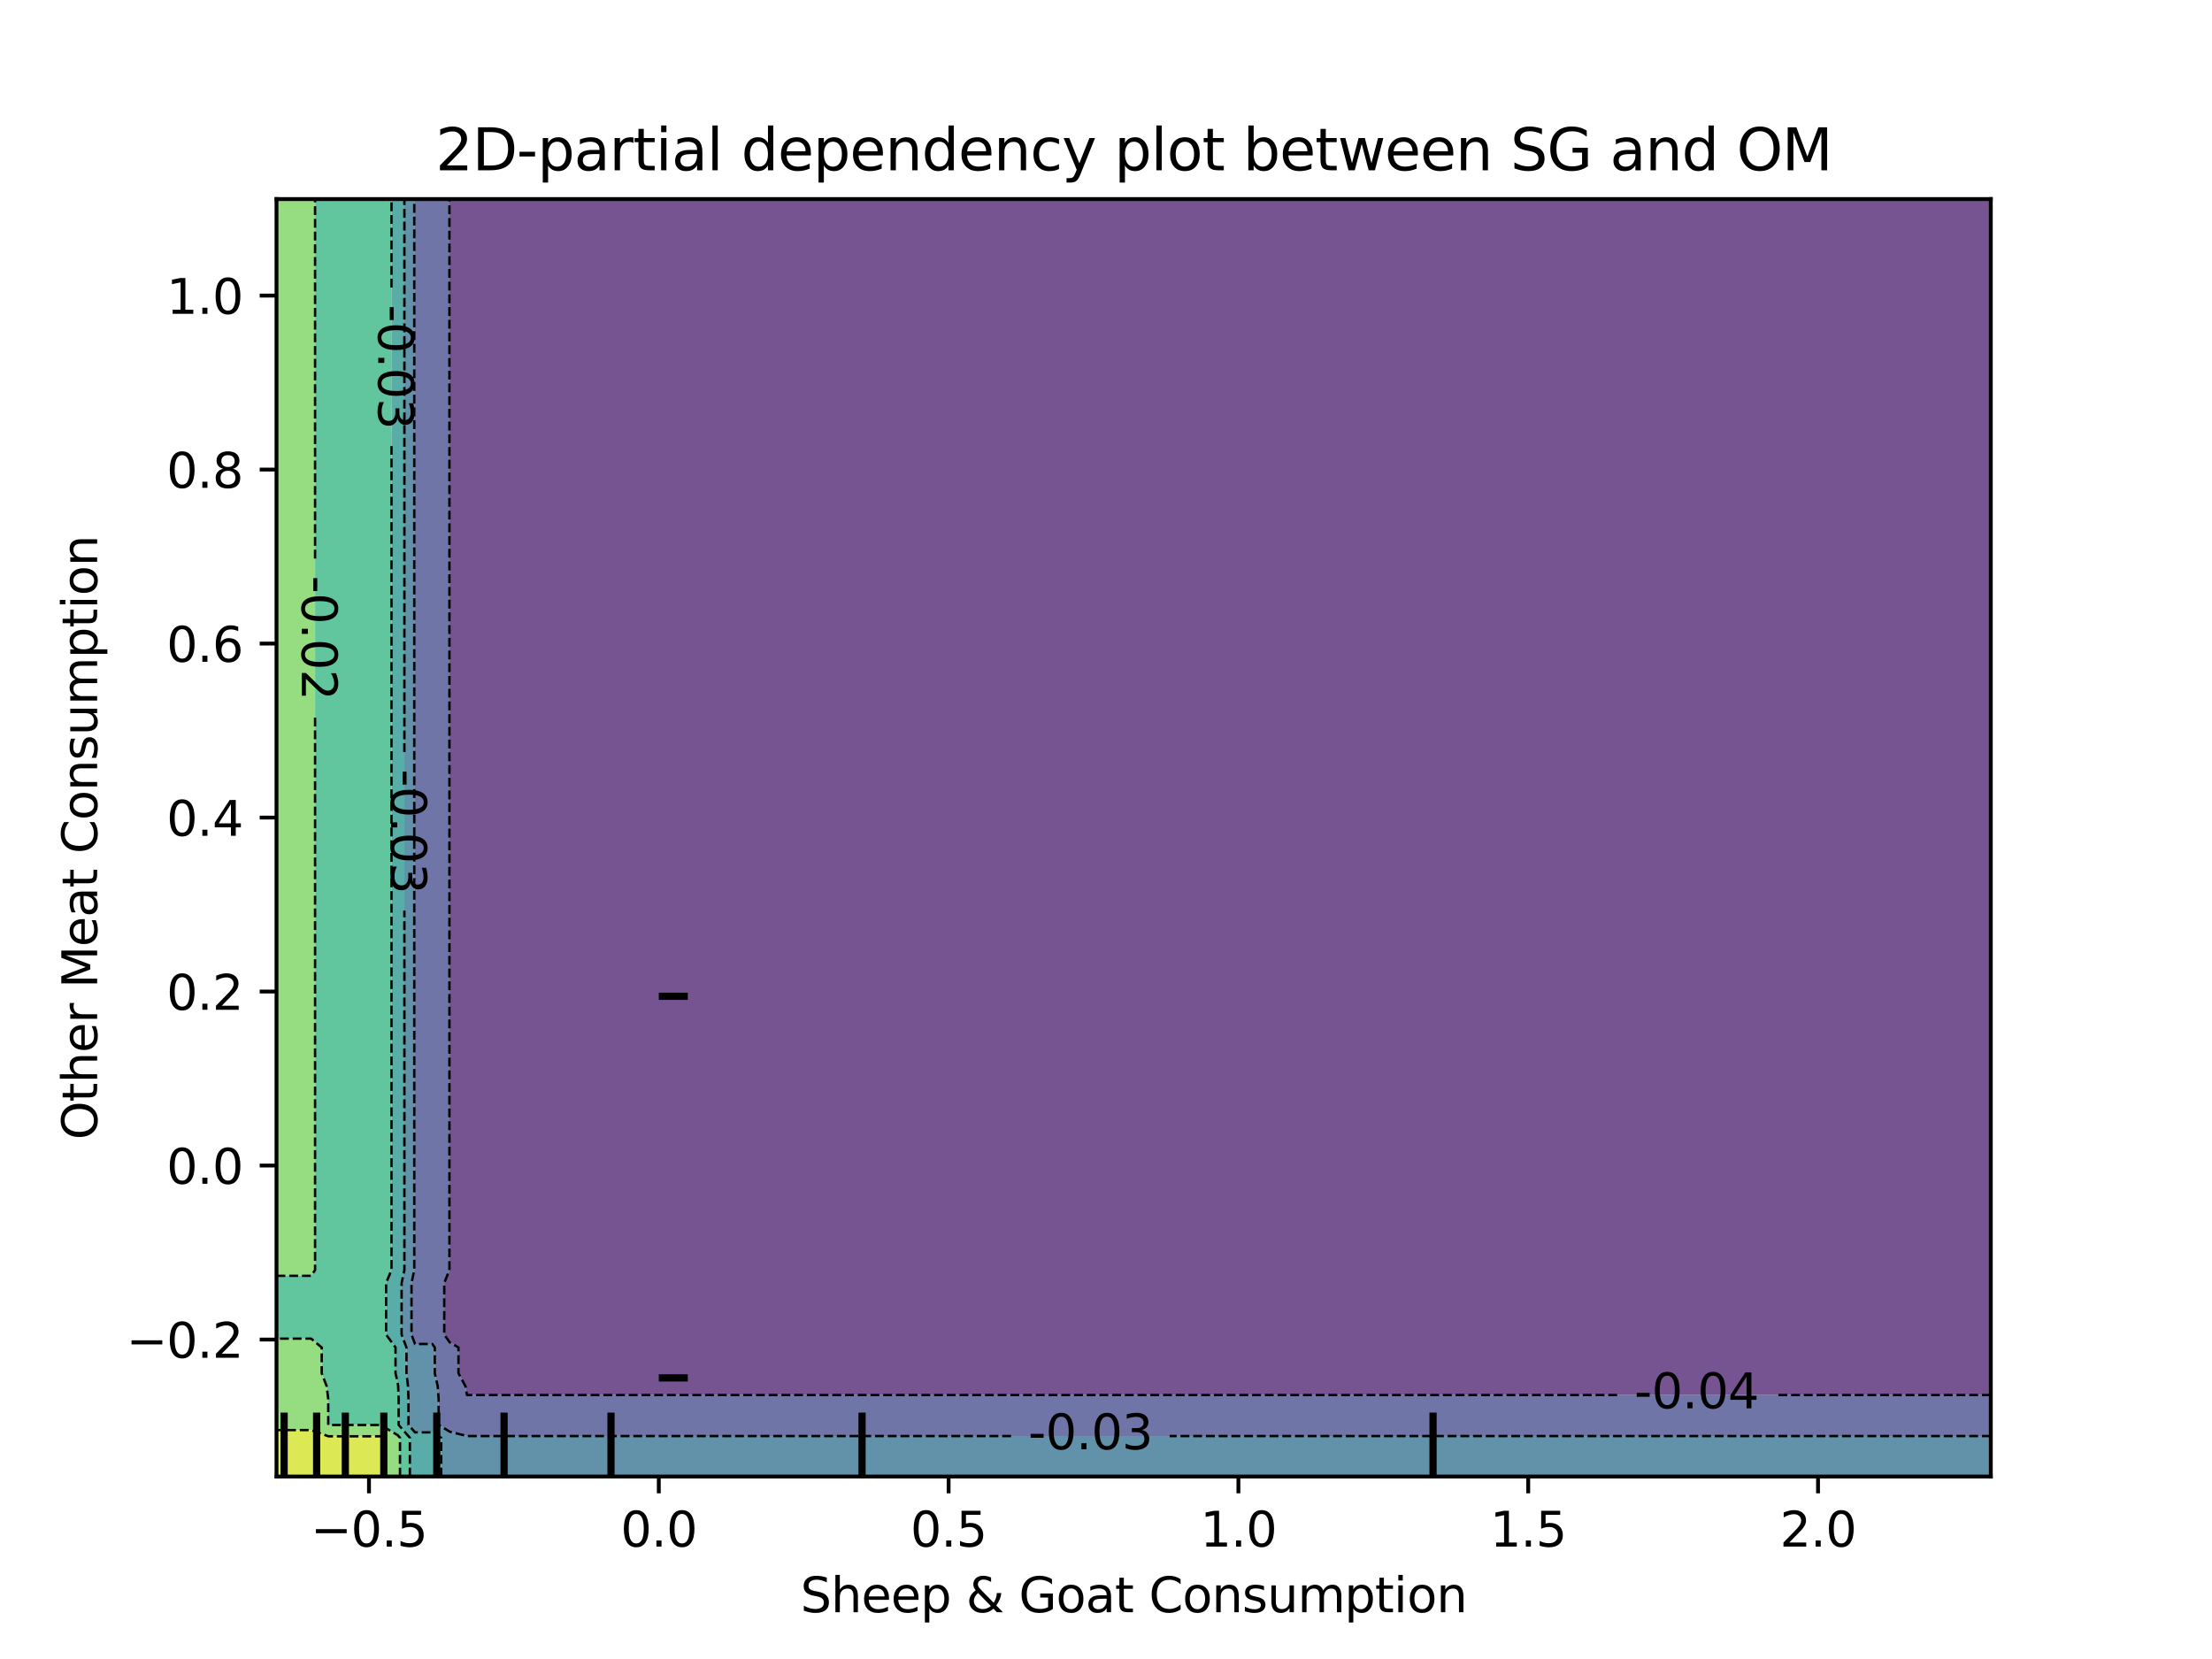 <?xml version="1.0" encoding="utf-8" standalone="no"?>
<!DOCTYPE svg PUBLIC "-//W3C//DTD SVG 1.1//EN"
  "http://www.w3.org/Graphics/SVG/1.1/DTD/svg11.dtd">
<svg xmlns:xlink="http://www.w3.org/1999/xlink" width="460.8pt" height="345.6pt" viewBox="0 0 460.8 345.6" xmlns="http://www.w3.org/2000/svg" version="1.1">
 <defs>
  <style type="text/css">*{stroke-linejoin: round; stroke-linecap: butt}</style>
 </defs>
 <g id="figure_1">
  <g id="patch_1">
   <path d="M 0 345.6 
L 460.8 345.6 
L 460.8 0 
L 0 0 
L 0 345.6 
z
" style="fill: none"/>
  </g>
  <g id="axes_1"/>
  <g id="axes_2">
   <g id="patch_2">
    <path d="M 57.6 307.584 
L 414.72 307.584 
L 414.72 41.472 
L 57.6 41.472 
L 57.6 307.584 
z
" style="fill: none"/>
   </g>
   <g id="PathCollection_1">
    <path d="M 97.28 290.612 
L 100.887 290.612 
L 104.495 290.612 
L 108.102 290.612 
L 111.709 290.612 
L 115.316 290.612 
L 118.924 290.612 
L 122.531 290.612 
L 126.138 290.612 
L 129.745 290.612 
L 133.353 290.612 
L 136.96 290.612 
L 140.567 290.612 
L 144.175 290.612 
L 147.782 290.612 
L 151.389 290.612 
L 154.996 290.612 
L 158.604 290.612 
L 162.211 290.612 
L 165.818 290.612 
L 169.425 290.612 
L 173.033 290.612 
L 176.64 290.612 
L 180.247 290.612 
L 183.855 290.612 
L 187.462 290.612 
L 191.069 290.612 
L 194.676 290.612 
L 198.284 290.612 
L 201.891 290.612 
L 205.498 290.612 
L 209.105 290.612 
L 212.713 290.612 
L 216.32 290.612 
L 219.927 290.612 
L 223.535 290.612 
L 227.142 290.612 
L 230.749 290.612 
L 234.356 290.612 
L 237.964 290.612 
L 241.571 290.612 
L 245.178 290.612 
L 248.785 290.612 
L 252.393 290.612 
L 256 290.612 
L 259.607 290.612 
L 263.215 290.612 
L 266.822 290.612 
L 270.429 290.612 
L 274.036 290.612 
L 277.644 290.612 
L 281.251 290.612 
L 284.858 290.612 
L 288.465 290.612 
L 292.073 290.612 
L 295.68 290.612 
L 299.287 290.612 
L 302.895 290.612 
L 306.502 290.612 
L 310.109 290.612 
L 313.716 290.612 
L 317.324 290.612 
L 320.931 290.612 
L 324.538 290.612 
L 328.145 290.612 
L 331.753 290.612 
L 335.36 290.612 
L 338.967 290.612 
L 342.575 290.612 
L 346.182 290.612 
L 349.789 290.612 
L 353.396 290.612 
L 357.004 290.612 
L 360.611 290.612 
L 364.218 290.612 
L 367.825 290.612 
L 371.433 290.612 
L 375.04 290.612 
L 378.647 290.612 
L 382.255 290.612 
L 385.862 290.612 
L 389.469 290.612 
L 393.076 290.612 
L 396.684 290.612 
L 400.291 290.612 
L 403.898 290.612 
L 407.505 290.612 
L 411.113 290.612 
L 414.72 290.612 
L 414.72 288.768 
L 414.72 286.08 
L 414.72 283.392 
L 414.72 280.704 
L 414.72 278.016 
L 414.72 275.328 
L 414.72 272.64 
L 414.72 269.952 
L 414.72 267.264 
L 414.72 264.576 
L 414.72 261.888 
L 414.72 259.2 
L 414.72 256.512 
L 414.72 253.824 
L 414.72 251.136 
L 414.72 248.448 
L 414.72 245.76 
L 414.72 243.072 
L 414.72 240.384 
L 414.72 237.696 
L 414.72 235.008 
L 414.72 232.32 
L 414.72 229.632 
L 414.72 226.944 
L 414.72 224.256 
L 414.72 221.568 
L 414.72 218.88 
L 414.72 216.192 
L 414.72 213.504 
L 414.72 210.816 
L 414.72 208.128 
L 414.72 205.44 
L 414.72 202.752 
L 414.72 200.064 
L 414.72 197.376 
L 414.72 194.688 
L 414.72 192 
L 414.72 189.312 
L 414.72 186.624 
L 414.72 183.936 
L 414.72 181.248 
L 414.72 178.56 
L 414.72 175.872 
L 414.72 173.184 
L 414.72 170.496 
L 414.72 167.808 
L 414.72 165.12 
L 414.72 162.432 
L 414.72 159.744 
L 414.72 157.056 
L 414.72 154.368 
L 414.72 151.68 
L 414.72 148.992 
L 414.72 146.304 
L 414.72 143.616 
L 414.72 140.928 
L 414.72 138.24 
L 414.72 135.552 
L 414.72 132.864 
L 414.72 130.176 
L 414.72 127.488 
L 414.72 124.8 
L 414.72 122.112 
L 414.72 119.424 
L 414.72 116.736 
L 414.72 114.048 
L 414.72 111.36 
L 414.72 108.672 
L 414.72 105.984 
L 414.72 103.296 
L 414.72 100.608 
L 414.72 97.92 
L 414.72 95.232 
L 414.72 92.544 
L 414.72 89.856 
L 414.72 87.168 
L 414.72 84.48 
L 414.72 81.792 
L 414.72 79.104 
L 414.72 76.416 
L 414.72 73.728 
L 414.72 71.04 
L 414.72 68.352 
L 414.72 65.664 
L 414.72 62.976 
L 414.72 60.288 
L 414.72 57.6 
L 414.72 54.912 
L 414.72 52.224 
L 414.72 49.536 
L 414.72 46.848 
L 414.72 44.16 
L 414.72 41.472 
L 411.113 41.472 
L 407.505 41.472 
L 403.898 41.472 
L 400.291 41.472 
L 396.684 41.472 
L 393.076 41.472 
L 389.469 41.472 
L 385.862 41.472 
L 382.255 41.472 
L 378.647 41.472 
L 375.04 41.472 
L 371.433 41.472 
L 367.825 41.472 
L 364.218 41.472 
L 360.611 41.472 
L 357.004 41.472 
L 353.396 41.472 
L 349.789 41.472 
L 346.182 41.472 
L 342.575 41.472 
L 338.967 41.472 
L 335.36 41.472 
L 331.753 41.472 
L 328.145 41.472 
L 324.538 41.472 
L 320.931 41.472 
L 317.324 41.472 
L 313.716 41.472 
L 310.109 41.472 
L 306.502 41.472 
L 302.895 41.472 
L 299.287 41.472 
L 295.68 41.472 
L 292.073 41.472 
L 288.465 41.472 
L 284.858 41.472 
L 281.251 41.472 
L 277.644 41.472 
L 274.036 41.472 
L 270.429 41.472 
L 266.822 41.472 
L 263.215 41.472 
L 259.607 41.472 
L 256 41.472 
L 252.393 41.472 
L 248.785 41.472 
L 245.178 41.472 
L 241.571 41.472 
L 237.964 41.472 
L 234.356 41.472 
L 230.749 41.472 
L 227.142 41.472 
L 223.535 41.472 
L 219.927 41.472 
L 216.32 41.472 
L 212.713 41.472 
L 209.105 41.472 
L 205.498 41.472 
L 201.891 41.472 
L 198.284 41.472 
L 194.676 41.472 
L 191.069 41.472 
L 187.462 41.472 
L 183.855 41.472 
L 180.247 41.472 
L 176.64 41.472 
L 173.033 41.472 
L 169.425 41.472 
L 165.818 41.472 
L 162.211 41.472 
L 158.604 41.472 
L 154.996 41.472 
L 151.389 41.472 
L 147.782 41.472 
L 144.175 41.472 
L 140.567 41.472 
L 136.96 41.472 
L 133.353 41.472 
L 129.745 41.472 
L 126.138 41.472 
L 122.531 41.472 
L 118.924 41.472 
L 115.316 41.472 
L 111.709 41.472 
L 108.102 41.472 
L 104.495 41.472 
L 100.887 41.472 
L 97.28 41.472 
L 93.673 41.472 
L 93.624 41.472 
L 93.624 44.16 
L 93.624 46.848 
L 93.624 49.536 
L 93.624 52.224 
L 93.624 54.912 
L 93.624 57.6 
L 93.624 60.288 
L 93.624 62.976 
L 93.624 65.664 
L 93.624 68.352 
L 93.624 71.04 
L 93.624 73.728 
L 93.624 76.416 
L 93.624 79.104 
L 93.624 81.792 
L 93.624 84.48 
L 93.624 87.168 
L 93.624 89.856 
L 93.624 92.544 
L 93.624 95.232 
L 93.624 97.92 
L 93.624 100.608 
L 93.624 103.296 
L 93.624 105.984 
L 93.624 108.672 
L 93.624 111.36 
L 93.624 114.048 
L 93.624 116.736 
L 93.624 119.424 
L 93.624 122.112 
L 93.624 124.8 
L 93.624 127.488 
L 93.624 130.176 
L 93.624 132.864 
L 93.624 135.552 
L 93.624 138.24 
L 93.624 140.928 
L 93.624 143.616 
L 93.624 146.304 
L 93.624 148.992 
L 93.624 151.68 
L 93.624 154.368 
L 93.624 157.056 
L 93.624 159.744 
L 93.624 162.432 
L 93.624 165.12 
L 93.624 167.808 
L 93.624 170.496 
L 93.624 173.184 
L 93.624 175.872 
L 93.624 178.56 
L 93.624 181.248 
L 93.624 183.936 
L 93.624 186.624 
L 93.624 189.312 
L 93.624 192 
L 93.624 194.688 
L 93.624 197.376 
L 93.624 200.064 
L 93.624 202.752 
L 93.624 205.44 
L 93.624 208.128 
L 93.624 210.816 
L 93.624 213.504 
L 93.624 216.192 
L 93.624 218.88 
L 93.624 221.568 
L 93.624 224.256 
L 93.624 226.944 
L 93.624 229.632 
L 93.624 232.32 
L 93.624 235.008 
L 93.624 237.696 
L 93.624 240.384 
L 93.624 243.072 
L 93.624 245.76 
L 93.624 248.448 
L 93.624 251.136 
L 93.624 253.824 
L 93.624 256.512 
L 93.624 259.2 
L 93.624 261.888 
L 93.624 264.576 
L 92.544 267.264 
L 92.544 269.952 
L 92.544 272.64 
L 92.544 275.328 
L 92.544 278.016 
L 93.673 279.617 
L 95.509 280.704 
L 95.509 283.392 
L 95.509 286.08 
L 96.965 288.768 
z
" clip-path="url(#pd8688a8724)" style="fill: #481b6d; fill-opacity: 0.75"/>
   </g>
   <g id="PathCollection_2">
    <path d="M 93.673 298.236 
L 97.28 299.155 
L 100.887 299.155 
L 104.495 299.155 
L 108.102 299.155 
L 111.709 299.155 
L 115.316 299.155 
L 118.924 299.155 
L 122.531 299.155 
L 126.138 299.155 
L 129.745 299.155 
L 133.353 299.155 
L 136.96 299.155 
L 140.567 299.155 
L 144.175 299.155 
L 147.782 299.155 
L 151.389 299.155 
L 154.996 299.155 
L 158.604 299.155 
L 162.211 299.155 
L 165.818 299.155 
L 169.425 299.155 
L 173.033 299.155 
L 176.64 299.155 
L 180.247 299.155 
L 183.855 299.155 
L 187.462 299.155 
L 191.069 299.155 
L 194.676 299.155 
L 198.284 299.155 
L 201.891 299.155 
L 205.498 299.155 
L 209.105 299.155 
L 212.713 299.155 
L 216.32 299.155 
L 219.927 299.155 
L 223.535 299.155 
L 227.142 299.155 
L 230.749 299.155 
L 234.356 299.155 
L 237.964 299.155 
L 241.571 299.155 
L 245.178 299.155 
L 248.785 299.155 
L 252.393 299.155 
L 256 299.155 
L 259.607 299.155 
L 263.215 299.155 
L 266.822 299.155 
L 270.429 299.155 
L 274.036 299.155 
L 277.644 299.155 
L 281.251 299.155 
L 284.858 299.155 
L 288.465 299.155 
L 292.073 299.155 
L 295.68 299.155 
L 299.287 299.155 
L 302.895 299.155 
L 306.502 299.155 
L 310.109 299.155 
L 313.716 299.155 
L 317.324 299.155 
L 320.931 299.155 
L 324.538 299.155 
L 328.145 299.155 
L 331.753 299.155 
L 335.36 299.155 
L 338.967 299.155 
L 342.575 299.155 
L 346.182 299.155 
L 349.789 299.155 
L 353.396 299.155 
L 357.004 299.155 
L 360.611 299.155 
L 364.218 299.155 
L 367.825 299.155 
L 371.433 299.155 
L 375.04 299.155 
L 378.647 299.155 
L 382.255 299.155 
L 385.862 299.155 
L 389.469 299.155 
L 393.076 299.155 
L 396.684 299.155 
L 400.291 299.155 
L 403.898 299.155 
L 407.505 299.155 
L 411.113 299.155 
L 414.72 299.155 
L 414.72 296.832 
L 414.72 294.144 
L 414.72 291.456 
L 414.72 290.612 
L 411.113 290.612 
L 407.505 290.612 
L 403.898 290.612 
L 400.291 290.612 
L 396.684 290.612 
L 393.076 290.612 
L 389.469 290.612 
L 385.862 290.612 
L 382.255 290.612 
L 378.647 290.612 
L 375.04 290.612 
L 371.433 290.612 
L 367.825 290.612 
L 364.218 290.612 
L 360.611 290.612 
L 357.004 290.612 
L 353.396 290.612 
L 349.789 290.612 
L 346.182 290.612 
L 342.575 290.612 
L 338.967 290.612 
L 335.36 290.612 
L 331.753 290.612 
L 328.145 290.612 
L 324.538 290.612 
L 320.931 290.612 
L 317.324 290.612 
L 313.716 290.612 
L 310.109 290.612 
L 306.502 290.612 
L 302.895 290.612 
L 299.287 290.612 
L 295.68 290.612 
L 292.073 290.612 
L 288.465 290.612 
L 284.858 290.612 
L 281.251 290.612 
L 277.644 290.612 
L 274.036 290.612 
L 270.429 290.612 
L 266.822 290.612 
L 263.215 290.612 
L 259.607 290.612 
L 256 290.612 
L 252.393 290.612 
L 248.785 290.612 
L 245.178 290.612 
L 241.571 290.612 
L 237.964 290.612 
L 234.356 290.612 
L 230.749 290.612 
L 227.142 290.612 
L 223.535 290.612 
L 219.927 290.612 
L 216.32 290.612 
L 212.713 290.612 
L 209.105 290.612 
L 205.498 290.612 
L 201.891 290.612 
L 198.284 290.612 
L 194.676 290.612 
L 191.069 290.612 
L 187.462 290.612 
L 183.855 290.612 
L 180.247 290.612 
L 176.64 290.612 
L 173.033 290.612 
L 169.425 290.612 
L 165.818 290.612 
L 162.211 290.612 
L 158.604 290.612 
L 154.996 290.612 
L 151.389 290.612 
L 147.782 290.612 
L 144.175 290.612 
L 140.567 290.612 
L 136.96 290.612 
L 133.353 290.612 
L 129.745 290.612 
L 126.138 290.612 
L 122.531 290.612 
L 118.924 290.612 
L 115.316 290.612 
L 111.709 290.612 
L 108.102 290.612 
L 104.495 290.612 
L 100.887 290.612 
L 97.28 290.612 
L 96.965 288.768 
L 95.509 286.08 
L 95.509 283.392 
L 95.509 280.704 
L 93.673 279.617 
L 92.544 278.016 
L 92.544 275.328 
L 92.544 272.64 
L 92.544 269.952 
L 92.544 267.264 
L 93.624 264.576 
L 93.624 261.888 
L 93.624 259.2 
L 93.624 256.512 
L 93.624 253.824 
L 93.624 251.136 
L 93.624 248.448 
L 93.624 245.76 
L 93.624 243.072 
L 93.624 240.384 
L 93.624 237.696 
L 93.624 235.008 
L 93.624 232.32 
L 93.624 229.632 
L 93.624 226.944 
L 93.624 224.256 
L 93.624 221.568 
L 93.624 218.88 
L 93.624 216.192 
L 93.624 213.504 
L 93.624 210.816 
L 93.624 208.128 
L 93.624 205.44 
L 93.624 202.752 
L 93.624 200.064 
L 93.624 197.376 
L 93.624 194.688 
L 93.624 192 
L 93.624 189.312 
L 93.624 186.624 
L 93.624 183.936 
L 93.624 181.248 
L 93.624 178.56 
L 93.624 175.872 
L 93.624 173.184 
L 93.624 170.496 
L 93.624 167.808 
L 93.624 165.12 
L 93.624 162.432 
L 93.624 159.744 
L 93.624 157.056 
L 93.624 154.368 
L 93.624 151.68 
L 93.624 148.992 
L 93.624 146.304 
L 93.624 143.616 
L 93.624 140.928 
L 93.624 138.24 
L 93.624 135.552 
L 93.624 132.864 
L 93.624 130.176 
L 93.624 127.488 
L 93.624 124.8 
L 93.624 122.112 
L 93.624 119.424 
L 93.624 116.736 
L 93.624 114.048 
L 93.624 111.36 
L 93.624 108.672 
L 93.624 105.984 
L 93.624 103.296 
L 93.624 100.608 
L 93.624 97.92 
L 93.624 95.232 
L 93.624 92.544 
L 93.624 89.856 
L 93.624 87.168 
L 93.624 84.48 
L 93.624 81.792 
L 93.624 79.104 
L 93.624 76.416 
L 93.624 73.728 
L 93.624 71.04 
L 93.624 68.352 
L 93.624 65.664 
L 93.624 62.976 
L 93.624 60.288 
L 93.624 57.6 
L 93.624 54.912 
L 93.624 52.224 
L 93.624 49.536 
L 93.624 46.848 
L 93.624 44.16 
L 93.624 41.472 
L 90.065 41.472 
L 86.458 41.472 
L 86.297 41.472 
L 86.297 44.16 
L 86.297 46.848 
L 86.297 49.536 
L 86.297 52.224 
L 86.297 54.912 
L 86.297 57.6 
L 86.297 60.288 
L 86.297 62.976 
L 86.297 65.664 
L 86.297 68.352 
L 86.297 71.04 
L 86.297 73.728 
L 86.297 76.416 
L 86.297 79.104 
L 86.297 81.792 
L 86.297 84.48 
L 86.297 87.168 
L 86.297 89.856 
L 86.297 92.544 
L 86.297 95.232 
L 86.297 97.92 
L 86.297 100.608 
L 86.297 103.296 
L 86.297 105.984 
L 86.297 108.672 
L 86.297 111.36 
L 86.297 114.048 
L 86.297 116.736 
L 86.297 119.424 
L 86.297 122.112 
L 86.297 124.8 
L 86.297 127.488 
L 86.297 130.176 
L 86.297 132.864 
L 86.297 135.552 
L 86.297 138.24 
L 86.297 140.928 
L 86.297 143.616 
L 86.297 146.304 
L 86.297 148.992 
L 86.297 151.68 
L 86.297 154.368 
L 86.297 157.056 
L 86.297 159.744 
L 86.297 162.432 
L 86.297 165.12 
L 86.297 167.808 
L 86.297 170.496 
L 86.297 173.184 
L 86.297 175.872 
L 86.297 178.56 
L 86.297 181.248 
L 86.297 183.936 
L 86.297 186.624 
L 86.297 189.312 
L 86.297 192 
L 86.297 194.688 
L 86.297 197.376 
L 86.297 200.064 
L 86.297 202.752 
L 86.297 205.44 
L 86.297 208.128 
L 86.297 210.816 
L 86.297 213.504 
L 86.297 216.192 
L 86.297 218.88 
L 86.297 221.568 
L 86.297 224.256 
L 86.297 226.944 
L 86.297 229.632 
L 86.297 232.32 
L 86.297 235.008 
L 86.297 237.696 
L 86.297 240.384 
L 86.297 243.072 
L 86.297 245.76 
L 86.297 248.448 
L 86.297 251.136 
L 86.297 253.824 
L 86.297 256.512 
L 86.297 259.2 
L 86.297 261.888 
L 86.297 264.576 
L 85.721 267.264 
L 85.721 269.952 
L 85.721 272.64 
L 85.721 275.328 
L 85.721 278.016 
L 86.458 279.979 
L 90.065 279.979 
L 90.576 280.704 
L 90.576 283.392 
L 90.576 286.08 
L 91.184 288.768 
L 91.375 291.456 
L 91.375 294.144 
L 91.375 296.832 
z
" clip-path="url(#pd8688a8724)" style="fill: #3f4788; fill-opacity: 0.75"/>
   </g>
   <g id="PathCollection_3">
    <path d="M 93.673 307.584 
L 97.28 307.584 
L 100.887 307.584 
L 104.495 307.584 
L 108.102 307.584 
L 111.709 307.584 
L 115.316 307.584 
L 118.924 307.584 
L 122.531 307.584 
L 126.138 307.584 
L 129.745 307.584 
L 133.353 307.584 
L 136.96 307.584 
L 140.567 307.584 
L 144.175 307.584 
L 147.782 307.584 
L 151.389 307.584 
L 154.996 307.584 
L 158.604 307.584 
L 162.211 307.584 
L 165.818 307.584 
L 169.425 307.584 
L 173.033 307.584 
L 176.64 307.584 
L 180.247 307.584 
L 183.855 307.584 
L 187.462 307.584 
L 191.069 307.584 
L 194.676 307.584 
L 198.284 307.584 
L 201.891 307.584 
L 205.498 307.584 
L 209.105 307.584 
L 212.713 307.584 
L 216.32 307.584 
L 219.927 307.584 
L 223.535 307.584 
L 227.142 307.584 
L 230.749 307.584 
L 234.356 307.584 
L 237.964 307.584 
L 241.571 307.584 
L 245.178 307.584 
L 248.785 307.584 
L 252.393 307.584 
L 256 307.584 
L 259.607 307.584 
L 263.215 307.584 
L 266.822 307.584 
L 270.429 307.584 
L 274.036 307.584 
L 277.644 307.584 
L 281.251 307.584 
L 284.858 307.584 
L 288.465 307.584 
L 292.073 307.584 
L 295.68 307.584 
L 299.287 307.584 
L 302.895 307.584 
L 306.502 307.584 
L 310.109 307.584 
L 313.716 307.584 
L 317.324 307.584 
L 320.931 307.584 
L 324.538 307.584 
L 328.145 307.584 
L 331.753 307.584 
L 335.36 307.584 
L 338.967 307.584 
L 342.575 307.584 
L 346.182 307.584 
L 349.789 307.584 
L 353.396 307.584 
L 357.004 307.584 
L 360.611 307.584 
L 364.218 307.584 
L 367.825 307.584 
L 371.433 307.584 
L 375.04 307.584 
L 378.647 307.584 
L 382.255 307.584 
L 385.862 307.584 
L 389.469 307.584 
L 393.076 307.584 
L 396.684 307.584 
L 400.291 307.584 
L 403.898 307.584 
L 407.505 307.584 
L 411.113 307.584 
L 414.72 307.584 
L 414.72 304.896 
L 414.72 302.208 
L 414.72 299.52 
L 414.72 299.155 
L 411.113 299.155 
L 407.505 299.155 
L 403.898 299.155 
L 400.291 299.155 
L 396.684 299.155 
L 393.076 299.155 
L 389.469 299.155 
L 385.862 299.155 
L 382.255 299.155 
L 378.647 299.155 
L 375.04 299.155 
L 371.433 299.155 
L 367.825 299.155 
L 364.218 299.155 
L 360.611 299.155 
L 357.004 299.155 
L 353.396 299.155 
L 349.789 299.155 
L 346.182 299.155 
L 342.575 299.155 
L 338.967 299.155 
L 335.36 299.155 
L 331.753 299.155 
L 328.145 299.155 
L 324.538 299.155 
L 320.931 299.155 
L 317.324 299.155 
L 313.716 299.155 
L 310.109 299.155 
L 306.502 299.155 
L 302.895 299.155 
L 299.287 299.155 
L 295.68 299.155 
L 292.073 299.155 
L 288.465 299.155 
L 284.858 299.155 
L 281.251 299.155 
L 277.644 299.155 
L 274.036 299.155 
L 270.429 299.155 
L 266.822 299.155 
L 263.215 299.155 
L 259.607 299.155 
L 256 299.155 
L 252.393 299.155 
L 248.785 299.155 
L 245.178 299.155 
L 241.571 299.155 
L 237.964 299.155 
L 234.356 299.155 
L 230.749 299.155 
L 227.142 299.155 
L 223.535 299.155 
L 219.927 299.155 
L 216.32 299.155 
L 212.713 299.155 
L 209.105 299.155 
L 205.498 299.155 
L 201.891 299.155 
L 198.284 299.155 
L 194.676 299.155 
L 191.069 299.155 
L 187.462 299.155 
L 183.855 299.155 
L 180.247 299.155 
L 176.64 299.155 
L 173.033 299.155 
L 169.425 299.155 
L 165.818 299.155 
L 162.211 299.155 
L 158.604 299.155 
L 154.996 299.155 
L 151.389 299.155 
L 147.782 299.155 
L 144.175 299.155 
L 140.567 299.155 
L 136.96 299.155 
L 133.353 299.155 
L 129.745 299.155 
L 126.138 299.155 
L 122.531 299.155 
L 118.924 299.155 
L 115.316 299.155 
L 111.709 299.155 
L 108.102 299.155 
L 104.495 299.155 
L 100.887 299.155 
L 97.28 299.155 
L 93.673 298.236 
L 91.375 296.832 
L 91.375 294.144 
L 91.375 291.456 
L 91.184 288.768 
L 90.576 286.08 
L 90.576 283.392 
L 90.576 280.704 
L 90.065 279.979 
L 86.458 279.979 
L 85.721 278.016 
L 85.721 275.328 
L 85.721 272.64 
L 85.721 269.952 
L 85.721 267.264 
L 86.297 264.576 
L 86.297 261.888 
L 86.297 259.2 
L 86.297 256.512 
L 86.297 253.824 
L 86.297 251.136 
L 86.297 248.448 
L 86.297 245.76 
L 86.297 243.072 
L 86.297 240.384 
L 86.297 237.696 
L 86.297 235.008 
L 86.297 232.32 
L 86.297 229.632 
L 86.297 226.944 
L 86.297 224.256 
L 86.297 221.568 
L 86.297 218.88 
L 86.297 216.192 
L 86.297 213.504 
L 86.297 210.816 
L 86.297 208.128 
L 86.297 205.44 
L 86.297 202.752 
L 86.297 200.064 
L 86.297 197.376 
L 86.297 194.688 
L 86.297 192 
L 86.297 189.312 
L 86.297 186.624 
L 86.297 183.936 
L 86.297 181.248 
L 86.297 178.56 
L 86.297 175.872 
L 86.297 173.184 
L 86.297 170.496 
L 86.297 167.808 
L 86.297 165.12 
L 86.297 162.432 
L 86.297 159.744 
L 86.297 157.056 
L 86.297 154.368 
L 86.297 151.68 
L 86.297 148.992 
L 86.297 146.304 
L 86.297 143.616 
L 86.297 140.928 
L 86.297 138.24 
L 86.297 135.552 
L 86.297 132.864 
L 86.297 130.176 
L 86.297 127.488 
L 86.297 124.8 
L 86.297 122.112 
L 86.297 119.424 
L 86.297 116.736 
L 86.297 114.048 
L 86.297 111.36 
L 86.297 108.672 
L 86.297 105.984 
L 86.297 103.296 
L 86.297 100.608 
L 86.297 97.92 
L 86.297 95.232 
L 86.297 92.544 
L 86.297 89.856 
L 86.297 87.168 
L 86.297 84.48 
L 86.297 81.792 
L 86.297 79.104 
L 86.297 76.416 
L 86.297 73.728 
L 86.297 71.04 
L 86.297 68.352 
L 86.297 65.664 
L 86.297 62.976 
L 86.297 60.288 
L 86.297 57.6 
L 86.297 54.912 
L 86.297 52.224 
L 86.297 49.536 
L 86.297 46.848 
L 86.297 44.16 
L 86.297 41.472 
L 84.24 41.472 
L 84.24 44.16 
L 84.24 46.848 
L 84.24 49.536 
L 84.24 52.224 
L 84.24 54.912 
L 84.24 57.6 
L 84.24 60.288 
L 84.24 62.976 
L 84.24 65.664 
L 84.24 68.352 
L 84.24 71.04 
L 84.24 73.728 
L 84.24 76.416 
L 84.24 79.104 
L 84.24 81.792 
L 84.24 84.48 
L 84.24 87.168 
L 84.24 89.856 
L 84.24 92.544 
L 84.24 95.232 
L 84.24 97.92 
L 84.24 100.608 
L 84.24 103.296 
L 84.24 105.984 
L 84.24 108.672 
L 84.24 111.36 
L 84.24 114.048 
L 84.24 116.736 
L 84.24 119.424 
L 84.24 122.112 
L 84.24 124.8 
L 84.24 127.488 
L 84.24 130.176 
L 84.24 132.864 
L 84.24 135.552 
L 84.24 138.24 
L 84.24 140.928 
L 84.24 143.616 
L 84.24 146.304 
L 84.24 148.992 
L 84.24 151.68 
L 84.24 154.368 
L 84.24 157.056 
L 84.24 159.744 
L 84.24 162.432 
L 84.24 165.12 
L 84.24 167.808 
L 84.24 170.496 
L 84.24 173.184 
L 84.24 175.872 
L 84.24 178.56 
L 84.24 181.248 
L 84.24 183.936 
L 84.24 186.624 
L 84.24 189.312 
L 84.24 192 
L 84.24 194.688 
L 84.24 197.376 
L 84.24 200.064 
L 84.24 202.752 
L 84.24 205.44 
L 84.24 208.128 
L 84.24 210.816 
L 84.24 213.504 
L 84.24 216.192 
L 84.24 218.88 
L 84.24 221.568 
L 84.24 224.256 
L 84.24 226.944 
L 84.24 229.632 
L 84.24 232.32 
L 84.24 235.008 
L 84.24 237.696 
L 84.24 240.384 
L 84.24 243.072 
L 84.24 245.76 
L 84.24 248.448 
L 84.24 251.136 
L 84.24 253.824 
L 84.24 256.512 
L 84.24 259.2 
L 84.24 261.888 
L 84.24 264.576 
L 83.664 267.264 
L 83.664 269.952 
L 83.664 272.64 
L 83.664 275.328 
L 83.664 278.016 
L 84.673 280.704 
L 84.673 283.392 
L 84.673 286.08 
L 84.997 288.768 
L 85.099 291.456 
L 85.099 294.144 
L 85.099 296.832 
L 86.458 298.391 
L 90.065 298.391 
L 91.913 299.52 
L 91.913 302.208 
L 91.913 304.896 
L 91.913 307.584 
z
" clip-path="url(#pd8688a8724)" style="fill: #2e6e8e; fill-opacity: 0.75"/>
   </g>
   <g id="PathCollection_4">
    <path d="M 86.458 307.584 
L 90.065 307.584 
L 91.913 307.584 
L 91.913 304.896 
L 91.913 302.208 
L 91.913 299.52 
L 90.065 298.391 
L 86.458 298.391 
L 85.099 296.832 
L 85.099 294.144 
L 85.099 291.456 
L 84.997 288.768 
L 84.673 286.08 
L 84.673 283.392 
L 84.673 280.704 
L 83.664 278.016 
L 83.664 275.328 
L 83.664 272.64 
L 83.664 269.952 
L 83.664 267.264 
L 84.24 264.576 
L 84.24 261.888 
L 84.24 259.2 
L 84.24 256.512 
L 84.24 253.824 
L 84.24 251.136 
L 84.24 248.448 
L 84.24 245.76 
L 84.24 243.072 
L 84.24 240.384 
L 84.24 237.696 
L 84.24 235.008 
L 84.24 232.32 
L 84.24 229.632 
L 84.24 226.944 
L 84.24 224.256 
L 84.24 221.568 
L 84.24 218.88 
L 84.24 216.192 
L 84.24 213.504 
L 84.24 210.816 
L 84.24 208.128 
L 84.24 205.44 
L 84.24 202.752 
L 84.24 200.064 
L 84.24 197.376 
L 84.24 194.688 
L 84.24 192 
L 84.24 189.312 
L 84.24 186.624 
L 84.24 183.936 
L 84.24 181.248 
L 84.24 178.56 
L 84.24 175.872 
L 84.24 173.184 
L 84.24 170.496 
L 84.24 167.808 
L 84.24 165.12 
L 84.24 162.432 
L 84.24 159.744 
L 84.24 157.056 
L 84.24 154.368 
L 84.24 151.68 
L 84.24 148.992 
L 84.24 146.304 
L 84.24 143.616 
L 84.24 140.928 
L 84.24 138.24 
L 84.24 135.552 
L 84.24 132.864 
L 84.24 130.176 
L 84.24 127.488 
L 84.24 124.8 
L 84.24 122.112 
L 84.24 119.424 
L 84.24 116.736 
L 84.24 114.048 
L 84.24 111.36 
L 84.24 108.672 
L 84.24 105.984 
L 84.24 103.296 
L 84.24 100.608 
L 84.24 97.92 
L 84.24 95.232 
L 84.24 92.544 
L 84.24 89.856 
L 84.24 87.168 
L 84.24 84.48 
L 84.24 81.792 
L 84.24 79.104 
L 84.24 76.416 
L 84.24 73.728 
L 84.24 71.04 
L 84.24 68.352 
L 84.24 65.664 
L 84.24 62.976 
L 84.24 60.288 
L 84.24 57.6 
L 84.24 54.912 
L 84.24 52.224 
L 84.24 49.536 
L 84.24 46.848 
L 84.24 44.16 
L 84.24 41.472 
L 82.851 41.472 
L 81.549 41.472 
L 81.549 44.16 
L 81.549 46.848 
L 81.549 49.536 
L 81.549 52.224 
L 81.549 54.912 
L 81.549 57.6 
L 81.549 60.288 
L 81.549 62.976 
L 81.549 65.664 
L 81.549 68.352 
L 81.549 71.04 
L 81.549 73.728 
L 81.549 76.416 
L 81.549 79.104 
L 81.549 81.792 
L 81.549 84.48 
L 81.549 87.168 
L 81.549 89.856 
L 81.549 92.544 
L 81.549 95.232 
L 81.549 97.92 
L 81.549 100.608 
L 81.549 103.296 
L 81.549 105.984 
L 81.549 108.672 
L 81.549 111.36 
L 81.549 114.048 
L 81.549 116.736 
L 81.549 119.424 
L 81.549 122.112 
L 81.549 124.8 
L 81.549 127.488 
L 81.549 130.176 
L 81.549 132.864 
L 81.549 135.552 
L 81.549 138.24 
L 81.549 140.928 
L 81.549 143.616 
L 81.549 146.304 
L 81.549 148.992 
L 81.549 151.68 
L 81.549 154.368 
L 81.549 157.056 
L 81.549 159.744 
L 81.549 162.432 
L 81.549 165.12 
L 81.549 167.808 
L 81.549 170.496 
L 81.549 173.184 
L 81.549 175.872 
L 81.549 178.56 
L 81.549 181.248 
L 81.549 183.936 
L 81.549 186.624 
L 81.549 189.312 
L 81.549 192 
L 81.549 194.688 
L 81.549 197.376 
L 81.549 200.064 
L 81.549 202.752 
L 81.549 205.44 
L 81.549 208.128 
L 81.549 210.816 
L 81.549 213.504 
L 81.549 216.192 
L 81.549 218.88 
L 81.549 221.568 
L 81.549 224.256 
L 81.549 226.944 
L 81.549 229.632 
L 81.549 232.32 
L 81.549 235.008 
L 81.549 237.696 
L 81.549 240.384 
L 81.549 243.072 
L 81.549 245.76 
L 81.549 248.448 
L 81.549 251.136 
L 81.549 253.824 
L 81.549 256.512 
L 81.549 259.2 
L 81.549 261.888 
L 81.549 264.576 
L 80.429 267.264 
L 80.429 269.952 
L 80.429 272.64 
L 80.429 275.328 
L 80.429 278.016 
L 82.394 280.704 
L 82.394 283.392 
L 82.394 286.08 
L 82.851 288.029 
L 82.94 288.768 
L 83.042 291.456 
L 83.042 294.144 
L 83.042 296.832 
L 85.385 299.52 
L 85.385 302.208 
L 85.385 304.896 
L 85.385 307.584 
z
" clip-path="url(#pd8688a8724)" style="fill: #21918c; fill-opacity: 0.75"/>
   </g>
   <g id="PathCollection_5">
    <path d="M 85.385 304.896 
L 85.385 302.208 
L 85.385 299.52 
L 83.042 296.832 
L 83.042 294.144 
L 83.042 291.456 
L 82.94 288.768 
L 82.851 288.029 
L 82.394 286.08 
L 82.394 283.392 
L 82.394 280.704 
L 80.429 278.016 
L 80.429 275.328 
L 80.429 272.64 
L 80.429 269.952 
L 80.429 267.264 
L 81.549 264.576 
L 81.549 261.888 
L 81.549 259.2 
L 81.549 256.512 
L 81.549 253.824 
L 81.549 251.136 
L 81.549 248.448 
L 81.549 245.76 
L 81.549 243.072 
L 81.549 240.384 
L 81.549 237.696 
L 81.549 235.008 
L 81.549 232.32 
L 81.549 229.632 
L 81.549 226.944 
L 81.549 224.256 
L 81.549 221.568 
L 81.549 218.88 
L 81.549 216.192 
L 81.549 213.504 
L 81.549 210.816 
L 81.549 208.128 
L 81.549 205.44 
L 81.549 202.752 
L 81.549 200.064 
L 81.549 197.376 
L 81.549 194.688 
L 81.549 192 
L 81.549 189.312 
L 81.549 186.624 
L 81.549 183.936 
L 81.549 181.248 
L 81.549 178.56 
L 81.549 175.872 
L 81.549 173.184 
L 81.549 170.496 
L 81.549 167.808 
L 81.549 165.12 
L 81.549 162.432 
L 81.549 159.744 
L 81.549 157.056 
L 81.549 154.368 
L 81.549 151.68 
L 81.549 148.992 
L 81.549 146.304 
L 81.549 143.616 
L 81.549 140.928 
L 81.549 138.24 
L 81.549 135.552 
L 81.549 132.864 
L 81.549 130.176 
L 81.549 127.488 
L 81.549 124.8 
L 81.549 122.112 
L 81.549 119.424 
L 81.549 116.736 
L 81.549 114.048 
L 81.549 111.36 
L 81.549 108.672 
L 81.549 105.984 
L 81.549 103.296 
L 81.549 100.608 
L 81.549 97.92 
L 81.549 95.232 
L 81.549 92.544 
L 81.549 89.856 
L 81.549 87.168 
L 81.549 84.48 
L 81.549 81.792 
L 81.549 79.104 
L 81.549 76.416 
L 81.549 73.728 
L 81.549 71.04 
L 81.549 68.352 
L 81.549 65.664 
L 81.549 62.976 
L 81.549 60.288 
L 81.549 57.6 
L 81.549 54.912 
L 81.549 52.224 
L 81.549 49.536 
L 81.549 46.848 
L 81.549 44.16 
L 81.549 41.472 
L 79.244 41.472 
L 75.636 41.472 
L 72.029 41.472 
L 68.422 41.472 
L 65.635 41.472 
L 65.635 44.16 
L 65.635 46.848 
L 65.635 49.536 
L 65.635 52.224 
L 65.635 54.912 
L 65.635 57.6 
L 65.635 60.288 
L 65.635 62.976 
L 65.635 65.664 
L 65.635 68.352 
L 65.635 71.04 
L 65.635 73.728 
L 65.635 76.416 
L 65.635 79.104 
L 65.635 81.792 
L 65.635 84.48 
L 65.635 87.168 
L 65.635 89.856 
L 65.635 92.544 
L 65.635 95.232 
L 65.635 97.92 
L 65.635 100.608 
L 65.635 103.296 
L 65.635 105.984 
L 65.635 108.672 
L 65.635 111.36 
L 65.635 114.048 
L 65.635 116.736 
L 65.635 119.424 
L 65.635 122.112 
L 65.635 124.8 
L 65.635 127.488 
L 65.635 130.176 
L 65.635 132.864 
L 65.635 135.552 
L 65.635 138.24 
L 65.635 140.928 
L 65.635 143.616 
L 65.635 146.304 
L 65.635 148.992 
L 65.635 151.68 
L 65.635 154.368 
L 65.635 157.056 
L 65.635 159.744 
L 65.635 162.432 
L 65.635 165.12 
L 65.635 167.808 
L 65.635 170.496 
L 65.635 173.184 
L 65.635 175.872 
L 65.635 178.56 
L 65.635 181.248 
L 65.635 183.936 
L 65.635 186.624 
L 65.635 189.312 
L 65.635 192 
L 65.635 194.688 
L 65.635 197.376 
L 65.635 200.064 
L 65.635 202.752 
L 65.635 205.44 
L 65.635 208.128 
L 65.635 210.816 
L 65.635 213.504 
L 65.635 216.192 
L 65.635 218.88 
L 65.635 221.568 
L 65.635 224.256 
L 65.635 226.944 
L 65.635 229.632 
L 65.635 232.32 
L 65.635 235.008 
L 65.635 237.696 
L 65.635 240.384 
L 65.635 243.072 
L 65.635 245.76 
L 65.635 248.448 
L 65.635 251.136 
L 65.635 253.824 
L 65.635 256.512 
L 65.635 259.2 
L 65.635 261.888 
L 65.635 264.576 
L 64.815 265.776 
L 61.207 265.776 
L 57.6 265.776 
L 57.6 267.264 
L 57.6 269.952 
L 57.6 272.64 
L 57.6 275.328 
L 57.6 278.016 
L 57.6 278.864 
L 61.207 278.864 
L 64.815 278.864 
L 67.019 280.704 
L 67.019 283.392 
L 67.019 286.08 
L 68.052 288.768 
L 68.377 291.456 
L 68.377 294.144 
L 68.377 296.832 
L 68.422 296.848 
L 72.029 296.848 
L 75.636 296.848 
L 79.244 296.848 
L 82.851 298.972 
L 83.328 299.52 
L 83.328 302.208 
L 83.328 304.896 
L 83.328 307.584 
L 85.385 307.584 
z
" clip-path="url(#pd8688a8724)" style="fill: #2db27d; fill-opacity: 0.75"/>
   </g>
   <g id="PathCollection_6">
    <path d="M 82.851 307.584 
L 83.328 307.584 
L 83.328 304.896 
L 83.328 302.208 
L 83.328 299.52 
L 82.851 298.972 
L 79.244 296.848 
L 75.636 296.848 
L 72.029 296.848 
L 68.422 296.848 
L 68.377 296.832 
L 68.377 294.144 
L 68.377 291.456 
L 68.052 288.768 
L 67.019 286.08 
L 67.019 283.392 
L 67.019 280.704 
L 64.815 278.864 
L 61.207 278.864 
L 57.6 278.864 
L 57.6 280.704 
L 57.6 283.392 
L 57.6 286.08 
L 57.6 288.768 
L 57.6 291.456 
L 57.6 294.144 
L 57.6 296.832 
L 57.6 297.911 
L 61.207 297.911 
L 64.815 297.911 
L 68.422 299.207 
L 72.029 299.207 
L 75.636 299.207 
L 79.244 299.207 
L 79.774 299.52 
L 79.774 302.208 
L 79.774 304.896 
L 79.774 307.584 
z
" clip-path="url(#pd8688a8724)" style="fill: #73d056; fill-opacity: 0.75"/>
    <path d="M 61.207 265.776 
L 64.815 265.776 
L 65.635 264.576 
L 65.635 261.888 
L 65.635 259.2 
L 65.635 256.512 
L 65.635 253.824 
L 65.635 251.136 
L 65.635 248.448 
L 65.635 245.76 
L 65.635 243.072 
L 65.635 240.384 
L 65.635 237.696 
L 65.635 235.008 
L 65.635 232.32 
L 65.635 229.632 
L 65.635 226.944 
L 65.635 224.256 
L 65.635 221.568 
L 65.635 218.88 
L 65.635 216.192 
L 65.635 213.504 
L 65.635 210.816 
L 65.635 208.128 
L 65.635 205.44 
L 65.635 202.752 
L 65.635 200.064 
L 65.635 197.376 
L 65.635 194.688 
L 65.635 192 
L 65.635 189.312 
L 65.635 186.624 
L 65.635 183.936 
L 65.635 181.248 
L 65.635 178.56 
L 65.635 175.872 
L 65.635 173.184 
L 65.635 170.496 
L 65.635 167.808 
L 65.635 165.12 
L 65.635 162.432 
L 65.635 159.744 
L 65.635 157.056 
L 65.635 154.368 
L 65.635 151.68 
L 65.635 148.992 
L 65.635 146.304 
L 65.635 143.616 
L 65.635 140.928 
L 65.635 138.24 
L 65.635 135.552 
L 65.635 132.864 
L 65.635 130.176 
L 65.635 127.488 
L 65.635 124.8 
L 65.635 122.112 
L 65.635 119.424 
L 65.635 116.736 
L 65.635 114.048 
L 65.635 111.36 
L 65.635 108.672 
L 65.635 105.984 
L 65.635 103.296 
L 65.635 100.608 
L 65.635 97.92 
L 65.635 95.232 
L 65.635 92.544 
L 65.635 89.856 
L 65.635 87.168 
L 65.635 84.48 
L 65.635 81.792 
L 65.635 79.104 
L 65.635 76.416 
L 65.635 73.728 
L 65.635 71.04 
L 65.635 68.352 
L 65.635 65.664 
L 65.635 62.976 
L 65.635 60.288 
L 65.635 57.6 
L 65.635 54.912 
L 65.635 52.224 
L 65.635 49.536 
L 65.635 46.848 
L 65.635 44.16 
L 65.635 41.472 
L 64.815 41.472 
L 61.207 41.472 
L 57.6 41.472 
L 57.6 44.16 
L 57.6 46.848 
L 57.6 49.536 
L 57.6 52.224 
L 57.6 54.912 
L 57.6 57.6 
L 57.6 60.288 
L 57.6 62.976 
L 57.6 65.664 
L 57.6 68.352 
L 57.6 71.04 
L 57.6 73.728 
L 57.6 76.416 
L 57.6 79.104 
L 57.6 81.792 
L 57.6 84.48 
L 57.6 87.168 
L 57.6 89.856 
L 57.6 92.544 
L 57.6 95.232 
L 57.6 97.92 
L 57.6 100.608 
L 57.6 103.296 
L 57.6 105.984 
L 57.6 108.672 
L 57.6 111.36 
L 57.6 114.048 
L 57.6 116.736 
L 57.6 119.424 
L 57.6 122.112 
L 57.6 124.8 
L 57.6 127.488 
L 57.6 130.176 
L 57.6 132.864 
L 57.6 135.552 
L 57.6 138.24 
L 57.6 140.928 
L 57.6 143.616 
L 57.6 146.304 
L 57.6 148.992 
L 57.6 151.68 
L 57.6 154.368 
L 57.6 157.056 
L 57.6 159.744 
L 57.6 162.432 
L 57.6 165.12 
L 57.6 167.808 
L 57.6 170.496 
L 57.6 173.184 
L 57.6 175.872 
L 57.6 178.56 
L 57.6 181.248 
L 57.6 183.936 
L 57.6 186.624 
L 57.6 189.312 
L 57.6 192 
L 57.6 194.688 
L 57.6 197.376 
L 57.6 200.064 
L 57.6 202.752 
L 57.6 205.44 
L 57.6 208.128 
L 57.6 210.816 
L 57.6 213.504 
L 57.6 216.192 
L 57.6 218.88 
L 57.6 221.568 
L 57.6 224.256 
L 57.6 226.944 
L 57.6 229.632 
L 57.6 232.32 
L 57.6 235.008 
L 57.6 237.696 
L 57.6 240.384 
L 57.6 243.072 
L 57.6 245.76 
L 57.6 248.448 
L 57.6 251.136 
L 57.6 253.824 
L 57.6 256.512 
L 57.6 259.2 
L 57.6 261.888 
L 57.6 264.576 
L 57.6 265.776 
z
" clip-path="url(#pd8688a8724)" style="fill: #73d056; fill-opacity: 0.75"/>
   </g>
   <g id="PathCollection_7">
    <path d="M 61.207 307.584 
L 64.815 307.584 
L 68.422 307.584 
L 72.029 307.584 
L 75.636 307.584 
L 79.244 307.584 
L 79.774 307.584 
L 79.774 304.896 
L 79.774 302.208 
L 79.774 299.52 
L 79.244 299.207 
L 75.636 299.207 
L 72.029 299.207 
L 68.422 299.207 
L 64.815 297.911 
L 61.207 297.911 
L 57.6 297.911 
L 57.6 299.52 
L 57.6 302.208 
L 57.6 304.896 
L 57.6 307.584 
z
" clip-path="url(#pd8688a8724)" style="fill: #d0e11c; fill-opacity: 0.75"/>
   </g>
   <g id="matplotlib.axis_1">
    <g id="xtick_1">
     <g id="line2d_1">
      <defs>
       <path id="m17e43a9b1e" d="M 0 0 
L 0 3.5 
" style="stroke: #000000; stroke-width: 0.8"/>
      </defs>
      <g>
       <use xlink:href="#m17e43a9b1e" x="76.866" y="307.584" style="stroke: #000000; stroke-width: 0.8"/>
      </g>
     </g>
     <g id="text_1">
      <!-- −0.5 -->
      <g transform="translate(64.725 322.182) scale(0.1 -0.1)">
       <defs>
        <path id="DejaVuSans-2212" d="M 678 2272 
L 4684 2272 
L 4684 1741 
L 678 1741 
L 678 2272 
z
" transform="scale(0.016)"/>
        <path id="DejaVuSans-30" d="M 2034 4250 
Q 1547 4250 1301 3770 
Q 1056 3291 1056 2328 
Q 1056 1369 1301 889 
Q 1547 409 2034 409 
Q 2525 409 2770 889 
Q 3016 1369 3016 2328 
Q 3016 3291 2770 3770 
Q 2525 4250 2034 4250 
z
M 2034 4750 
Q 2819 4750 3233 4129 
Q 3647 3509 3647 2328 
Q 3647 1150 3233 529 
Q 2819 -91 2034 -91 
Q 1250 -91 836 529 
Q 422 1150 422 2328 
Q 422 3509 836 4129 
Q 1250 4750 2034 4750 
z
" transform="scale(0.016)"/>
        <path id="DejaVuSans-2e" d="M 684 794 
L 1344 794 
L 1344 0 
L 684 0 
L 684 794 
z
" transform="scale(0.016)"/>
        <path id="DejaVuSans-35" d="M 691 4666 
L 3169 4666 
L 3169 4134 
L 1269 4134 
L 1269 2991 
Q 1406 3038 1543 3061 
Q 1681 3084 1819 3084 
Q 2600 3084 3056 2656 
Q 3513 2228 3513 1497 
Q 3513 744 3044 326 
Q 2575 -91 1722 -91 
Q 1428 -91 1123 -41 
Q 819 9 494 109 
L 494 744 
Q 775 591 1075 516 
Q 1375 441 1709 441 
Q 2250 441 2565 725 
Q 2881 1009 2881 1497 
Q 2881 1984 2565 2268 
Q 2250 2553 1709 2553 
Q 1456 2553 1204 2497 
Q 953 2441 691 2322 
L 691 4666 
z
" transform="scale(0.016)"/>
       </defs>
       <use xlink:href="#DejaVuSans-2212"/>
       <use xlink:href="#DejaVuSans-30" x="83.789"/>
       <use xlink:href="#DejaVuSans-2e" x="147.412"/>
       <use xlink:href="#DejaVuSans-35" x="179.199"/>
      </g>
     </g>
    </g>
    <g id="xtick_2">
     <g id="line2d_2">
      <g>
       <use xlink:href="#m17e43a9b1e" x="137.239" y="307.584" style="stroke: #000000; stroke-width: 0.8"/>
      </g>
     </g>
     <g id="text_2">
      <!-- 0.0 -->
      <g transform="translate(129.287 322.182) scale(0.1 -0.1)">
       <use xlink:href="#DejaVuSans-30"/>
       <use xlink:href="#DejaVuSans-2e" x="63.623"/>
       <use xlink:href="#DejaVuSans-30" x="95.41"/>
      </g>
     </g>
    </g>
    <g id="xtick_3">
     <g id="line2d_3">
      <g>
       <use xlink:href="#m17e43a9b1e" x="197.611" y="307.584" style="stroke: #000000; stroke-width: 0.8"/>
      </g>
     </g>
     <g id="text_3">
      <!-- 0.5 -->
      <g transform="translate(189.66 322.182) scale(0.1 -0.1)">
       <use xlink:href="#DejaVuSans-30"/>
       <use xlink:href="#DejaVuSans-2e" x="63.623"/>
       <use xlink:href="#DejaVuSans-35" x="95.41"/>
      </g>
     </g>
    </g>
    <g id="xtick_4">
     <g id="line2d_4">
      <g>
       <use xlink:href="#m17e43a9b1e" x="257.984" y="307.584" style="stroke: #000000; stroke-width: 0.8"/>
      </g>
     </g>
     <g id="text_4">
      <!-- 1.0 -->
      <g transform="translate(250.033 322.182) scale(0.1 -0.1)">
       <defs>
        <path id="DejaVuSans-31" d="M 794 531 
L 1825 531 
L 1825 4091 
L 703 3866 
L 703 4441 
L 1819 4666 
L 2450 4666 
L 2450 531 
L 3481 531 
L 3481 0 
L 794 0 
L 794 531 
z
" transform="scale(0.016)"/>
       </defs>
       <use xlink:href="#DejaVuSans-31"/>
       <use xlink:href="#DejaVuSans-2e" x="63.623"/>
       <use xlink:href="#DejaVuSans-30" x="95.41"/>
      </g>
     </g>
    </g>
    <g id="xtick_5">
     <g id="line2d_5">
      <g>
       <use xlink:href="#m17e43a9b1e" x="318.357" y="307.584" style="stroke: #000000; stroke-width: 0.8"/>
      </g>
     </g>
     <g id="text_5">
      <!-- 1.5 -->
      <g transform="translate(310.405 322.182) scale(0.1 -0.1)">
       <use xlink:href="#DejaVuSans-31"/>
       <use xlink:href="#DejaVuSans-2e" x="63.623"/>
       <use xlink:href="#DejaVuSans-35" x="95.41"/>
      </g>
     </g>
    </g>
    <g id="xtick_6">
     <g id="line2d_6">
      <g>
       <use xlink:href="#m17e43a9b1e" x="378.729" y="307.584" style="stroke: #000000; stroke-width: 0.8"/>
      </g>
     </g>
     <g id="text_6">
      <!-- 2.0 -->
      <g transform="translate(370.778 322.182) scale(0.1 -0.1)">
       <defs>
        <path id="DejaVuSans-32" d="M 1228 531 
L 3431 531 
L 3431 0 
L 469 0 
L 469 531 
Q 828 903 1448 1529 
Q 2069 2156 2228 2338 
Q 2531 2678 2651 2914 
Q 2772 3150 2772 3378 
Q 2772 3750 2511 3984 
Q 2250 4219 1831 4219 
Q 1534 4219 1204 4116 
Q 875 4013 500 3803 
L 500 4441 
Q 881 4594 1212 4672 
Q 1544 4750 1819 4750 
Q 2544 4750 2975 4387 
Q 3406 4025 3406 3419 
Q 3406 3131 3298 2873 
Q 3191 2616 2906 2266 
Q 2828 2175 2409 1742 
Q 1991 1309 1228 531 
z
" transform="scale(0.016)"/>
       </defs>
       <use xlink:href="#DejaVuSans-32"/>
       <use xlink:href="#DejaVuSans-2e" x="63.623"/>
       <use xlink:href="#DejaVuSans-30" x="95.41"/>
      </g>
     </g>
    </g>
    <g id="text_7">
     <!-- Sheep &amp; Goat Consumption -->
     <g transform="translate(166.751 335.861) scale(0.1 -0.1)">
      <defs>
       <path id="DejaVuSans-53" d="M 3425 4513 
L 3425 3897 
Q 3066 4069 2747 4153 
Q 2428 4238 2131 4238 
Q 1616 4238 1336 4038 
Q 1056 3838 1056 3469 
Q 1056 3159 1242 3001 
Q 1428 2844 1947 2747 
L 2328 2669 
Q 3034 2534 3370 2195 
Q 3706 1856 3706 1288 
Q 3706 609 3251 259 
Q 2797 -91 1919 -91 
Q 1588 -91 1214 -16 
Q 841 59 441 206 
L 441 856 
Q 825 641 1194 531 
Q 1563 422 1919 422 
Q 2459 422 2753 634 
Q 3047 847 3047 1241 
Q 3047 1584 2836 1778 
Q 2625 1972 2144 2069 
L 1759 2144 
Q 1053 2284 737 2584 
Q 422 2884 422 3419 
Q 422 4038 858 4394 
Q 1294 4750 2059 4750 
Q 2388 4750 2728 4690 
Q 3069 4631 3425 4513 
z
" transform="scale(0.016)"/>
       <path id="DejaVuSans-68" d="M 3513 2113 
L 3513 0 
L 2938 0 
L 2938 2094 
Q 2938 2591 2744 2837 
Q 2550 3084 2163 3084 
Q 1697 3084 1428 2787 
Q 1159 2491 1159 1978 
L 1159 0 
L 581 0 
L 581 4863 
L 1159 4863 
L 1159 2956 
Q 1366 3272 1645 3428 
Q 1925 3584 2291 3584 
Q 2894 3584 3203 3211 
Q 3513 2838 3513 2113 
z
" transform="scale(0.016)"/>
       <path id="DejaVuSans-65" d="M 3597 1894 
L 3597 1613 
L 953 1613 
Q 991 1019 1311 708 
Q 1631 397 2203 397 
Q 2534 397 2845 478 
Q 3156 559 3463 722 
L 3463 178 
Q 3153 47 2828 -22 
Q 2503 -91 2169 -91 
Q 1331 -91 842 396 
Q 353 884 353 1716 
Q 353 2575 817 3079 
Q 1281 3584 2069 3584 
Q 2775 3584 3186 3129 
Q 3597 2675 3597 1894 
z
M 3022 2063 
Q 3016 2534 2758 2815 
Q 2500 3097 2075 3097 
Q 1594 3097 1305 2825 
Q 1016 2553 972 2059 
L 3022 2063 
z
" transform="scale(0.016)"/>
       <path id="DejaVuSans-70" d="M 1159 525 
L 1159 -1331 
L 581 -1331 
L 581 3500 
L 1159 3500 
L 1159 2969 
Q 1341 3281 1617 3432 
Q 1894 3584 2278 3584 
Q 2916 3584 3314 3078 
Q 3713 2572 3713 1747 
Q 3713 922 3314 415 
Q 2916 -91 2278 -91 
Q 1894 -91 1617 61 
Q 1341 213 1159 525 
z
M 3116 1747 
Q 3116 2381 2855 2742 
Q 2594 3103 2138 3103 
Q 1681 3103 1420 2742 
Q 1159 2381 1159 1747 
Q 1159 1113 1420 752 
Q 1681 391 2138 391 
Q 2594 391 2855 752 
Q 3116 1113 3116 1747 
z
" transform="scale(0.016)"/>
       <path id="DejaVuSans-20" transform="scale(0.016)"/>
       <path id="DejaVuSans-26" d="M 1556 2509 
Q 1272 2256 1139 2004 
Q 1006 1753 1006 1478 
Q 1006 1022 1337 719 
Q 1669 416 2169 416 
Q 2466 416 2725 514 
Q 2984 613 3213 813 
L 1556 2509 
z
M 1997 2859 
L 3584 1234 
Q 3769 1513 3872 1830 
Q 3975 2147 3994 2503 
L 4575 2503 
Q 4538 2091 4375 1687 
Q 4213 1284 3922 891 
L 4794 0 
L 4006 0 
L 3559 459 
Q 3234 181 2878 45 
Q 2522 -91 2113 -91 
Q 1359 -91 881 339 
Q 403 769 403 1441 
Q 403 1841 612 2192 
Q 822 2544 1241 2853 
Q 1091 3050 1012 3245 
Q 934 3441 934 3628 
Q 934 4134 1281 4442 
Q 1628 4750 2203 4750 
Q 2463 4750 2720 4694 
Q 2978 4638 3244 4525 
L 3244 3956 
Q 2972 4103 2725 4179 
Q 2478 4256 2266 4256 
Q 1938 4256 1733 4082 
Q 1528 3909 1528 3634 
Q 1528 3475 1620 3314 
Q 1713 3153 1997 2859 
z
" transform="scale(0.016)"/>
       <path id="DejaVuSans-47" d="M 3809 666 
L 3809 1919 
L 2778 1919 
L 2778 2438 
L 4434 2438 
L 4434 434 
Q 4069 175 3628 42 
Q 3188 -91 2688 -91 
Q 1594 -91 976 548 
Q 359 1188 359 2328 
Q 359 3472 976 4111 
Q 1594 4750 2688 4750 
Q 3144 4750 3555 4637 
Q 3966 4525 4313 4306 
L 4313 3634 
Q 3963 3931 3569 4081 
Q 3175 4231 2741 4231 
Q 1884 4231 1454 3753 
Q 1025 3275 1025 2328 
Q 1025 1384 1454 906 
Q 1884 428 2741 428 
Q 3075 428 3337 486 
Q 3600 544 3809 666 
z
" transform="scale(0.016)"/>
       <path id="DejaVuSans-6f" d="M 1959 3097 
Q 1497 3097 1228 2736 
Q 959 2375 959 1747 
Q 959 1119 1226 758 
Q 1494 397 1959 397 
Q 2419 397 2687 759 
Q 2956 1122 2956 1747 
Q 2956 2369 2687 2733 
Q 2419 3097 1959 3097 
z
M 1959 3584 
Q 2709 3584 3137 3096 
Q 3566 2609 3566 1747 
Q 3566 888 3137 398 
Q 2709 -91 1959 -91 
Q 1206 -91 779 398 
Q 353 888 353 1747 
Q 353 2609 779 3096 
Q 1206 3584 1959 3584 
z
" transform="scale(0.016)"/>
       <path id="DejaVuSans-61" d="M 2194 1759 
Q 1497 1759 1228 1600 
Q 959 1441 959 1056 
Q 959 750 1161 570 
Q 1363 391 1709 391 
Q 2188 391 2477 730 
Q 2766 1069 2766 1631 
L 2766 1759 
L 2194 1759 
z
M 3341 1997 
L 3341 0 
L 2766 0 
L 2766 531 
Q 2569 213 2275 61 
Q 1981 -91 1556 -91 
Q 1019 -91 701 211 
Q 384 513 384 1019 
Q 384 1609 779 1909 
Q 1175 2209 1959 2209 
L 2766 2209 
L 2766 2266 
Q 2766 2663 2505 2880 
Q 2244 3097 1772 3097 
Q 1472 3097 1187 3025 
Q 903 2953 641 2809 
L 641 3341 
Q 956 3463 1253 3523 
Q 1550 3584 1831 3584 
Q 2591 3584 2966 3190 
Q 3341 2797 3341 1997 
z
" transform="scale(0.016)"/>
       <path id="DejaVuSans-74" d="M 1172 4494 
L 1172 3500 
L 2356 3500 
L 2356 3053 
L 1172 3053 
L 1172 1153 
Q 1172 725 1289 603 
Q 1406 481 1766 481 
L 2356 481 
L 2356 0 
L 1766 0 
Q 1100 0 847 248 
Q 594 497 594 1153 
L 594 3053 
L 172 3053 
L 172 3500 
L 594 3500 
L 594 4494 
L 1172 4494 
z
" transform="scale(0.016)"/>
       <path id="DejaVuSans-43" d="M 4122 4306 
L 4122 3641 
Q 3803 3938 3442 4084 
Q 3081 4231 2675 4231 
Q 1875 4231 1450 3742 
Q 1025 3253 1025 2328 
Q 1025 1406 1450 917 
Q 1875 428 2675 428 
Q 3081 428 3442 575 
Q 3803 722 4122 1019 
L 4122 359 
Q 3791 134 3420 21 
Q 3050 -91 2638 -91 
Q 1578 -91 968 557 
Q 359 1206 359 2328 
Q 359 3453 968 4101 
Q 1578 4750 2638 4750 
Q 3056 4750 3426 4639 
Q 3797 4528 4122 4306 
z
" transform="scale(0.016)"/>
       <path id="DejaVuSans-6e" d="M 3513 2113 
L 3513 0 
L 2938 0 
L 2938 2094 
Q 2938 2591 2744 2837 
Q 2550 3084 2163 3084 
Q 1697 3084 1428 2787 
Q 1159 2491 1159 1978 
L 1159 0 
L 581 0 
L 581 3500 
L 1159 3500 
L 1159 2956 
Q 1366 3272 1645 3428 
Q 1925 3584 2291 3584 
Q 2894 3584 3203 3211 
Q 3513 2838 3513 2113 
z
" transform="scale(0.016)"/>
       <path id="DejaVuSans-73" d="M 2834 3397 
L 2834 2853 
Q 2591 2978 2328 3040 
Q 2066 3103 1784 3103 
Q 1356 3103 1142 2972 
Q 928 2841 928 2578 
Q 928 2378 1081 2264 
Q 1234 2150 1697 2047 
L 1894 2003 
Q 2506 1872 2764 1633 
Q 3022 1394 3022 966 
Q 3022 478 2636 193 
Q 2250 -91 1575 -91 
Q 1294 -91 989 -36 
Q 684 19 347 128 
L 347 722 
Q 666 556 975 473 
Q 1284 391 1588 391 
Q 1994 391 2212 530 
Q 2431 669 2431 922 
Q 2431 1156 2273 1281 
Q 2116 1406 1581 1522 
L 1381 1569 
Q 847 1681 609 1914 
Q 372 2147 372 2553 
Q 372 3047 722 3315 
Q 1072 3584 1716 3584 
Q 2034 3584 2315 3537 
Q 2597 3491 2834 3397 
z
" transform="scale(0.016)"/>
       <path id="DejaVuSans-75" d="M 544 1381 
L 544 3500 
L 1119 3500 
L 1119 1403 
Q 1119 906 1312 657 
Q 1506 409 1894 409 
Q 2359 409 2629 706 
Q 2900 1003 2900 1516 
L 2900 3500 
L 3475 3500 
L 3475 0 
L 2900 0 
L 2900 538 
Q 2691 219 2414 64 
Q 2138 -91 1772 -91 
Q 1169 -91 856 284 
Q 544 659 544 1381 
z
M 1991 3584 
L 1991 3584 
z
" transform="scale(0.016)"/>
       <path id="DejaVuSans-6d" d="M 3328 2828 
Q 3544 3216 3844 3400 
Q 4144 3584 4550 3584 
Q 5097 3584 5394 3201 
Q 5691 2819 5691 2113 
L 5691 0 
L 5113 0 
L 5113 2094 
Q 5113 2597 4934 2840 
Q 4756 3084 4391 3084 
Q 3944 3084 3684 2787 
Q 3425 2491 3425 1978 
L 3425 0 
L 2847 0 
L 2847 2094 
Q 2847 2600 2669 2842 
Q 2491 3084 2119 3084 
Q 1678 3084 1418 2786 
Q 1159 2488 1159 1978 
L 1159 0 
L 581 0 
L 581 3500 
L 1159 3500 
L 1159 2956 
Q 1356 3278 1631 3431 
Q 1906 3584 2284 3584 
Q 2666 3584 2933 3390 
Q 3200 3197 3328 2828 
z
" transform="scale(0.016)"/>
       <path id="DejaVuSans-69" d="M 603 3500 
L 1178 3500 
L 1178 0 
L 603 0 
L 603 3500 
z
M 603 4863 
L 1178 4863 
L 1178 4134 
L 603 4134 
L 603 4863 
z
" transform="scale(0.016)"/>
      </defs>
      <use xlink:href="#DejaVuSans-53"/>
      <use xlink:href="#DejaVuSans-68" x="63.477"/>
      <use xlink:href="#DejaVuSans-65" x="126.855"/>
      <use xlink:href="#DejaVuSans-65" x="188.379"/>
      <use xlink:href="#DejaVuSans-70" x="249.902"/>
      <use xlink:href="#DejaVuSans-20" x="313.379"/>
      <use xlink:href="#DejaVuSans-26" x="345.166"/>
      <use xlink:href="#DejaVuSans-20" x="423.145"/>
      <use xlink:href="#DejaVuSans-47" x="454.932"/>
      <use xlink:href="#DejaVuSans-6f" x="532.422"/>
      <use xlink:href="#DejaVuSans-61" x="593.604"/>
      <use xlink:href="#DejaVuSans-74" x="654.883"/>
      <use xlink:href="#DejaVuSans-20" x="694.092"/>
      <use xlink:href="#DejaVuSans-43" x="725.879"/>
      <use xlink:href="#DejaVuSans-6f" x="795.703"/>
      <use xlink:href="#DejaVuSans-6e" x="856.885"/>
      <use xlink:href="#DejaVuSans-73" x="920.264"/>
      <use xlink:href="#DejaVuSans-75" x="972.363"/>
      <use xlink:href="#DejaVuSans-6d" x="1035.742"/>
      <use xlink:href="#DejaVuSans-70" x="1133.154"/>
      <use xlink:href="#DejaVuSans-74" x="1196.631"/>
      <use xlink:href="#DejaVuSans-69" x="1235.84"/>
      <use xlink:href="#DejaVuSans-6f" x="1263.623"/>
      <use xlink:href="#DejaVuSans-6e" x="1324.805"/>
     </g>
    </g>
   </g>
   <g id="matplotlib.axis_2">
    <g id="ytick_1">
     <g id="line2d_7">
      <defs>
       <path id="ma0ca927675" d="M 0 0 
L -3.5 0 
" style="stroke: #000000; stroke-width: 0.8"/>
      </defs>
      <g>
       <use xlink:href="#ma0ca927675" x="57.6" y="279.05" style="stroke: #000000; stroke-width: 0.8"/>
      </g>
     </g>
     <g id="text_8">
      <!-- −0.2 -->
      <g transform="translate(26.317 282.849) scale(0.1 -0.1)">
       <use xlink:href="#DejaVuSans-2212"/>
       <use xlink:href="#DejaVuSans-30" x="83.789"/>
       <use xlink:href="#DejaVuSans-2e" x="147.412"/>
       <use xlink:href="#DejaVuSans-32" x="179.199"/>
      </g>
     </g>
    </g>
    <g id="ytick_2">
     <g id="line2d_8">
      <g>
       <use xlink:href="#ma0ca927675" x="57.6" y="242.804" style="stroke: #000000; stroke-width: 0.8"/>
      </g>
     </g>
     <g id="text_9">
      <!-- 0.0 -->
      <g transform="translate(34.697 246.604) scale(0.1 -0.1)">
       <use xlink:href="#DejaVuSans-30"/>
       <use xlink:href="#DejaVuSans-2e" x="63.623"/>
       <use xlink:href="#DejaVuSans-30" x="95.41"/>
      </g>
     </g>
    </g>
    <g id="ytick_3">
     <g id="line2d_9">
      <g>
       <use xlink:href="#ma0ca927675" x="57.6" y="206.559" style="stroke: #000000; stroke-width: 0.8"/>
      </g>
     </g>
     <g id="text_10">
      <!-- 0.2 -->
      <g transform="translate(34.697 210.358) scale(0.1 -0.1)">
       <use xlink:href="#DejaVuSans-30"/>
       <use xlink:href="#DejaVuSans-2e" x="63.623"/>
       <use xlink:href="#DejaVuSans-32" x="95.41"/>
      </g>
     </g>
    </g>
    <g id="ytick_4">
     <g id="line2d_10">
      <g>
       <use xlink:href="#ma0ca927675" x="57.6" y="170.313" style="stroke: #000000; stroke-width: 0.8"/>
      </g>
     </g>
     <g id="text_11">
      <!-- 0.4 -->
      <g transform="translate(34.697 174.112) scale(0.1 -0.1)">
       <defs>
        <path id="DejaVuSans-34" d="M 2419 4116 
L 825 1625 
L 2419 1625 
L 2419 4116 
z
M 2253 4666 
L 3047 4666 
L 3047 1625 
L 3713 1625 
L 3713 1100 
L 3047 1100 
L 3047 0 
L 2419 0 
L 2419 1100 
L 313 1100 
L 313 1709 
L 2253 4666 
z
" transform="scale(0.016)"/>
       </defs>
       <use xlink:href="#DejaVuSans-30"/>
       <use xlink:href="#DejaVuSans-2e" x="63.623"/>
       <use xlink:href="#DejaVuSans-34" x="95.41"/>
      </g>
     </g>
    </g>
    <g id="ytick_5">
     <g id="line2d_11">
      <g>
       <use xlink:href="#ma0ca927675" x="57.6" y="134.067" style="stroke: #000000; stroke-width: 0.8"/>
      </g>
     </g>
     <g id="text_12">
      <!-- 0.6 -->
      <g transform="translate(34.697 137.866) scale(0.1 -0.1)">
       <defs>
        <path id="DejaVuSans-36" d="M 2113 2584 
Q 1688 2584 1439 2293 
Q 1191 2003 1191 1497 
Q 1191 994 1439 701 
Q 1688 409 2113 409 
Q 2538 409 2786 701 
Q 3034 994 3034 1497 
Q 3034 2003 2786 2293 
Q 2538 2584 2113 2584 
z
M 3366 4563 
L 3366 3988 
Q 3128 4100 2886 4159 
Q 2644 4219 2406 4219 
Q 1781 4219 1451 3797 
Q 1122 3375 1075 2522 
Q 1259 2794 1537 2939 
Q 1816 3084 2150 3084 
Q 2853 3084 3261 2657 
Q 3669 2231 3669 1497 
Q 3669 778 3244 343 
Q 2819 -91 2113 -91 
Q 1303 -91 875 529 
Q 447 1150 447 2328 
Q 447 3434 972 4092 
Q 1497 4750 2381 4750 
Q 2619 4750 2861 4703 
Q 3103 4656 3366 4563 
z
" transform="scale(0.016)"/>
       </defs>
       <use xlink:href="#DejaVuSans-30"/>
       <use xlink:href="#DejaVuSans-2e" x="63.623"/>
       <use xlink:href="#DejaVuSans-36" x="95.41"/>
      </g>
     </g>
    </g>
    <g id="ytick_6">
     <g id="line2d_12">
      <g>
       <use xlink:href="#ma0ca927675" x="57.6" y="97.821" style="stroke: #000000; stroke-width: 0.8"/>
      </g>
     </g>
     <g id="text_13">
      <!-- 0.8 -->
      <g transform="translate(34.697 101.62) scale(0.1 -0.1)">
       <defs>
        <path id="DejaVuSans-38" d="M 2034 2216 
Q 1584 2216 1326 1975 
Q 1069 1734 1069 1313 
Q 1069 891 1326 650 
Q 1584 409 2034 409 
Q 2484 409 2743 651 
Q 3003 894 3003 1313 
Q 3003 1734 2745 1975 
Q 2488 2216 2034 2216 
z
M 1403 2484 
Q 997 2584 770 2862 
Q 544 3141 544 3541 
Q 544 4100 942 4425 
Q 1341 4750 2034 4750 
Q 2731 4750 3128 4425 
Q 3525 4100 3525 3541 
Q 3525 3141 3298 2862 
Q 3072 2584 2669 2484 
Q 3125 2378 3379 2068 
Q 3634 1759 3634 1313 
Q 3634 634 3220 271 
Q 2806 -91 2034 -91 
Q 1263 -91 848 271 
Q 434 634 434 1313 
Q 434 1759 690 2068 
Q 947 2378 1403 2484 
z
M 1172 3481 
Q 1172 3119 1398 2916 
Q 1625 2713 2034 2713 
Q 2441 2713 2670 2916 
Q 2900 3119 2900 3481 
Q 2900 3844 2670 4047 
Q 2441 4250 2034 4250 
Q 1625 4250 1398 4047 
Q 1172 3844 1172 3481 
z
" transform="scale(0.016)"/>
       </defs>
       <use xlink:href="#DejaVuSans-30"/>
       <use xlink:href="#DejaVuSans-2e" x="63.623"/>
       <use xlink:href="#DejaVuSans-38" x="95.41"/>
      </g>
     </g>
    </g>
    <g id="ytick_7">
     <g id="line2d_13">
      <g>
       <use xlink:href="#ma0ca927675" x="57.6" y="61.575" style="stroke: #000000; stroke-width: 0.8"/>
      </g>
     </g>
     <g id="text_14">
      <!-- 1.0 -->
      <g transform="translate(34.697 65.375) scale(0.1 -0.1)">
       <use xlink:href="#DejaVuSans-31"/>
       <use xlink:href="#DejaVuSans-2e" x="63.623"/>
       <use xlink:href="#DejaVuSans-30" x="95.41"/>
      </g>
     </g>
    </g>
    <g id="text_15">
     <!-- Other Meat Consumption -->
     <g transform="translate(20.238 237.433) rotate(-90) scale(0.1 -0.1)">
      <defs>
       <path id="DejaVuSans-4f" d="M 2522 4238 
Q 1834 4238 1429 3725 
Q 1025 3213 1025 2328 
Q 1025 1447 1429 934 
Q 1834 422 2522 422 
Q 3209 422 3611 934 
Q 4013 1447 4013 2328 
Q 4013 3213 3611 3725 
Q 3209 4238 2522 4238 
z
M 2522 4750 
Q 3503 4750 4090 4092 
Q 4678 3434 4678 2328 
Q 4678 1225 4090 567 
Q 3503 -91 2522 -91 
Q 1538 -91 948 565 
Q 359 1222 359 2328 
Q 359 3434 948 4092 
Q 1538 4750 2522 4750 
z
" transform="scale(0.016)"/>
       <path id="DejaVuSans-72" d="M 2631 2963 
Q 2534 3019 2420 3045 
Q 2306 3072 2169 3072 
Q 1681 3072 1420 2755 
Q 1159 2438 1159 1844 
L 1159 0 
L 581 0 
L 581 3500 
L 1159 3500 
L 1159 2956 
Q 1341 3275 1631 3429 
Q 1922 3584 2338 3584 
Q 2397 3584 2469 3576 
Q 2541 3569 2628 3553 
L 2631 2963 
z
" transform="scale(0.016)"/>
       <path id="DejaVuSans-4d" d="M 628 4666 
L 1569 4666 
L 2759 1491 
L 3956 4666 
L 4897 4666 
L 4897 0 
L 4281 0 
L 4281 4097 
L 3078 897 
L 2444 897 
L 1241 4097 
L 1241 0 
L 628 0 
L 628 4666 
z
" transform="scale(0.016)"/>
      </defs>
      <use xlink:href="#DejaVuSans-4f"/>
      <use xlink:href="#DejaVuSans-74" x="78.711"/>
      <use xlink:href="#DejaVuSans-68" x="117.92"/>
      <use xlink:href="#DejaVuSans-65" x="181.299"/>
      <use xlink:href="#DejaVuSans-72" x="242.822"/>
      <use xlink:href="#DejaVuSans-20" x="283.936"/>
      <use xlink:href="#DejaVuSans-4d" x="315.723"/>
      <use xlink:href="#DejaVuSans-65" x="402.002"/>
      <use xlink:href="#DejaVuSans-61" x="463.525"/>
      <use xlink:href="#DejaVuSans-74" x="524.805"/>
      <use xlink:href="#DejaVuSans-20" x="564.014"/>
      <use xlink:href="#DejaVuSans-43" x="595.801"/>
      <use xlink:href="#DejaVuSans-6f" x="665.625"/>
      <use xlink:href="#DejaVuSans-6e" x="726.807"/>
      <use xlink:href="#DejaVuSans-73" x="790.186"/>
      <use xlink:href="#DejaVuSans-75" x="842.285"/>
      <use xlink:href="#DejaVuSans-6d" x="905.664"/>
      <use xlink:href="#DejaVuSans-70" x="1003.076"/>
      <use xlink:href="#DejaVuSans-74" x="1066.553"/>
      <use xlink:href="#DejaVuSans-69" x="1105.762"/>
      <use xlink:href="#DejaVuSans-6f" x="1133.545"/>
      <use xlink:href="#DejaVuSans-6e" x="1194.727"/>
     </g>
    </g>
   </g>
   <g id="PathCollection_8"/>
   <g id="PathCollection_9">
    <path d="M 414.72 290.612 
L 411.113 290.612 
L 407.505 290.612 
L 403.898 290.612 
L 400.291 290.612 
L 396.684 290.612 
L 393.076 290.612 
L 389.469 290.612 
L 385.862 290.612 
L 382.255 290.612 
L 378.647 290.612 
L 375.04 290.612 
L 371.433 290.612 
L 369.911 290.612 
" clip-path="url(#pd8688a8724)" style="fill: none; stroke-dasharray: 1.85,0.8; stroke-dashoffset: 0; stroke: #000000; stroke-width: 0.5"/>
    <path d="M 336.881 290.612 
L 97.28 290.612 
L 96.965 288.768 
L 95.509 286.08 
L 95.509 280.704 
L 93.673 279.617 
L 92.544 278.016 
L 92.544 267.264 
L 93.624 264.576 
L 93.624 41.472 
L 93.624 41.472 
" clip-path="url(#pd8688a8724)" style="fill: none; stroke-dasharray: 1.85,0.8; stroke-dashoffset: 0; stroke: #000000; stroke-width: 0.5"/>
   </g>
   <g id="PathCollection_10">
    <path d="M 414.72 299.155 
L 411.113 299.155 
L 407.505 299.155 
L 403.898 299.155 
L 400.291 299.155 
L 396.684 299.155 
L 393.076 299.155 
L 389.469 299.155 
L 385.862 299.155 
L 382.255 299.155 
L 378.647 299.155 
L 375.04 299.155 
L 371.433 299.155 
L 367.825 299.155 
L 364.218 299.155 
L 360.611 299.155 
L 357.004 299.155 
L 353.396 299.155 
L 349.789 299.155 
L 346.182 299.155 
L 342.575 299.155 
L 338.967 299.155 
L 335.36 299.155 
L 331.753 299.155 
L 328.145 299.155 
L 324.538 299.155 
L 320.931 299.155 
L 317.324 299.155 
L 313.716 299.155 
L 310.109 299.155 
L 306.502 299.155 
L 302.895 299.155 
L 299.287 299.155 
L 295.68 299.155 
L 292.073 299.155 
L 288.465 299.155 
L 284.858 299.155 
L 281.251 299.155 
L 277.644 299.155 
L 274.036 299.155 
L 270.429 299.155 
L 266.822 299.155 
L 263.215 299.155 
L 259.607 299.155 
L 256 299.155 
L 252.393 299.155 
L 248.785 299.155 
L 245.178 299.155 
L 243.657 299.155 
" clip-path="url(#pd8688a8724)" style="fill: none; stroke-dasharray: 1.85,0.8; stroke-dashoffset: 0; stroke: #000000; stroke-width: 0.5"/>
    <path d="M 210.627 299.155 
L 97.28 299.155 
L 93.673 298.236 
L 91.375 296.832 
L 91.375 291.456 
L 91.184 288.768 
L 90.576 286.08 
L 90.576 280.704 
L 90.065 279.979 
L 86.458 279.979 
L 85.721 278.016 
L 85.721 267.264 
L 86.297 264.576 
L 86.297 41.472 
L 86.297 41.472 
" clip-path="url(#pd8688a8724)" style="fill: none; stroke-dasharray: 1.85,0.8; stroke-dashoffset: 0; stroke: #000000; stroke-width: 0.5"/>
   </g>
   <g id="PathCollection_11">
    <path d="M 91.913 307.584 
L 91.913 304.896 
L 91.913 302.208 
L 91.913 299.52 
L 90.065 298.391 
L 86.458 298.391 
L 85.099 296.832 
L 85.099 294.144 
L 85.099 291.456 
L 84.997 288.768 
L 84.673 286.08 
L 84.673 283.392 
L 84.673 280.704 
L 83.664 278.016 
L 83.664 275.328 
L 83.664 272.64 
L 83.664 269.952 
L 83.664 267.264 
L 84.24 264.576 
L 84.24 261.888 
L 84.24 259.2 
L 84.24 256.512 
L 84.24 253.824 
L 84.24 251.136 
L 84.24 248.448 
L 84.24 245.76 
L 84.24 243.072 
L 84.24 240.384 
L 84.24 237.696 
L 84.24 235.008 
L 84.24 232.32 
L 84.24 229.632 
L 84.24 226.944 
L 84.24 224.256 
L 84.24 221.568 
L 84.24 218.88 
L 84.24 216.192 
L 84.24 213.504 
L 84.24 210.816 
L 84.24 208.128 
L 84.24 205.44 
L 84.24 202.752 
L 84.24 200.064 
L 84.24 197.376 
L 84.24 194.688 
L 84.24 192 
L 84.24 189.699 
" clip-path="url(#pd8688a8724)" style="fill: none; stroke-dasharray: 1.85,0.8; stroke-dashoffset: 0; stroke: #000000; stroke-width: 0.5"/>
    <path d="M 84.24 156.669 
L 84.24 154.368 
L 84.24 151.68 
L 84.24 148.992 
L 84.24 146.304 
L 84.24 143.616 
L 84.24 140.928 
L 84.24 138.24 
L 84.24 135.552 
L 84.24 132.864 
L 84.24 130.176 
L 84.24 127.488 
L 84.24 124.8 
L 84.24 122.112 
L 84.24 119.424 
L 84.24 116.736 
L 84.24 114.048 
L 84.24 111.36 
L 84.24 108.672 
L 84.24 105.984 
L 84.24 103.296 
L 84.24 100.608 
L 84.24 97.92 
L 84.24 95.232 
L 84.24 92.544 
L 84.24 89.856 
L 84.24 87.168 
L 84.24 84.48 
L 84.24 81.792 
L 84.24 79.104 
L 84.24 76.416 
L 84.24 73.728 
L 84.24 71.04 
L 84.24 68.352 
L 84.24 65.664 
L 84.24 62.976 
L 84.24 60.288 
L 84.24 57.6 
L 84.24 54.912 
L 84.24 52.224 
L 84.24 49.536 
L 84.24 46.848 
L 84.24 44.16 
L 84.24 41.472 
" clip-path="url(#pd8688a8724)" style="fill: none; stroke-dasharray: 1.85,0.8; stroke-dashoffset: 0; stroke: #000000; stroke-width: 0.5"/>
   </g>
   <g id="PathCollection_12">
    <path d="M 85.385 307.584 
L 85.385 304.896 
L 85.385 302.208 
L 85.385 299.52 
L 83.042 296.832 
L 83.042 294.144 
L 83.042 291.456 
L 82.94 288.768 
L 82.851 288.029 
L 82.394 286.08 
L 82.394 283.392 
L 82.394 280.704 
L 80.429 278.016 
L 80.429 275.328 
L 80.429 272.64 
L 80.429 269.952 
L 80.429 267.264 
L 81.549 264.576 
L 81.549 261.888 
L 81.549 259.2 
L 81.549 256.512 
L 81.549 253.824 
L 81.549 251.136 
L 81.549 248.448 
L 81.549 245.76 
L 81.549 243.072 
L 81.549 240.384 
L 81.549 237.696 
L 81.549 235.008 
L 81.549 232.32 
L 81.549 229.632 
L 81.549 226.944 
L 81.549 224.256 
L 81.549 221.568 
L 81.549 218.88 
L 81.549 216.192 
L 81.549 213.504 
L 81.549 210.816 
L 81.549 208.128 
L 81.549 205.44 
L 81.549 202.752 
L 81.549 200.064 
L 81.549 197.376 
L 81.549 194.688 
L 81.549 192 
L 81.549 189.312 
L 81.549 186.624 
L 81.549 183.936 
L 81.549 181.248 
L 81.549 178.56 
L 81.549 175.872 
L 81.549 173.184 
L 81.549 170.496 
L 81.549 167.808 
L 81.549 165.12 
L 81.549 162.432 
L 81.549 159.744 
L 81.549 157.056 
L 81.549 154.368 
L 81.549 151.68 
L 81.549 148.992 
L 81.549 146.304 
L 81.549 143.616 
L 81.549 140.928 
L 81.549 138.24 
L 81.549 135.552 
L 81.549 132.864 
L 81.549 130.176 
L 81.549 127.488 
L 81.549 124.8 
L 81.549 122.112 
L 81.549 119.424 
L 81.549 116.736 
L 81.549 114.048 
L 81.549 111.36 
L 81.549 108.672 
L 81.549 105.984 
L 81.549 103.296 
L 81.549 100.608 
L 81.549 97.92 
L 81.549 95.232 
L 81.549 92.931 
" clip-path="url(#pd8688a8724)" style="fill: none; stroke-dasharray: 1.85,0.8; stroke-dashoffset: 0; stroke: #000000; stroke-width: 0.5"/>
    <path d="M 81.549 59.901 
L 81.549 57.6 
L 81.549 54.912 
L 81.549 52.224 
L 81.549 49.536 
L 81.549 46.848 
L 81.549 44.16 
L 81.549 41.472 
" clip-path="url(#pd8688a8724)" style="fill: none; stroke-dasharray: 1.85,0.8; stroke-dashoffset: 0; stroke: #000000; stroke-width: 0.5"/>
   </g>
   <g id="PathCollection_13">
    <path d="M 83.328 307.584 
L 83.328 304.896 
L 83.328 302.208 
L 83.328 299.52 
L 82.851 298.972 
L 79.244 296.848 
L 75.636 296.848 
L 72.029 296.848 
L 68.422 296.848 
L 68.377 296.832 
L 68.377 294.144 
L 68.377 291.456 
L 68.052 288.768 
L 67.019 286.08 
L 67.019 283.392 
L 67.019 280.704 
L 64.815 278.864 
L 61.207 278.864 
L 57.6 278.864 
" clip-path="url(#pd8688a8724)" style="fill: none; stroke-dasharray: 1.85,0.8; stroke-dashoffset: 0; stroke: #000000; stroke-width: 0.5"/>
    <path d="M 57.6 265.776 
L 61.207 265.776 
L 64.815 265.776 
L 65.635 264.576 
L 65.635 261.888 
L 65.635 259.2 
L 65.635 256.512 
L 65.635 253.824 
L 65.635 251.136 
L 65.635 248.448 
L 65.635 245.76 
L 65.635 243.072 
L 65.635 240.384 
L 65.635 237.696 
L 65.635 235.008 
L 65.635 232.32 
L 65.635 229.632 
L 65.635 226.944 
L 65.635 224.256 
L 65.635 221.568 
L 65.635 218.88 
L 65.635 216.192 
L 65.635 213.504 
L 65.635 210.816 
L 65.635 208.128 
L 65.635 205.44 
L 65.635 202.752 
L 65.635 200.064 
L 65.635 197.376 
L 65.635 194.688 
L 65.635 192 
L 65.635 189.312 
L 65.635 186.624 
L 65.635 183.936 
L 65.635 181.248 
L 65.635 178.56 
L 65.635 175.872 
L 65.635 173.184 
L 65.635 170.496 
L 65.635 167.808 
L 65.635 165.12 
L 65.635 162.432 
L 65.635 159.744 
L 65.635 157.056 
L 65.635 154.368 
L 65.635 151.68 
L 65.635 149.379 
" clip-path="url(#pd8688a8724)" style="fill: none; stroke-dasharray: 1.85,0.8; stroke-dashoffset: 0; stroke: #000000; stroke-width: 0.5"/>
    <path d="M 65.635 116.349 
L 65.635 114.048 
L 65.635 111.36 
L 65.635 108.672 
L 65.635 105.984 
L 65.635 103.296 
L 65.635 100.608 
L 65.635 97.92 
L 65.635 95.232 
L 65.635 92.544 
L 65.635 89.856 
L 65.635 87.168 
L 65.635 84.48 
L 65.635 81.792 
L 65.635 79.104 
L 65.635 76.416 
L 65.635 73.728 
L 65.635 71.04 
L 65.635 68.352 
L 65.635 65.664 
L 65.635 62.976 
L 65.635 60.288 
L 65.635 57.6 
L 65.635 54.912 
L 65.635 52.224 
L 65.635 49.536 
L 65.635 46.848 
L 65.635 44.16 
L 65.635 41.472 
" clip-path="url(#pd8688a8724)" style="fill: none; stroke-dasharray: 1.85,0.8; stroke-dashoffset: 0; stroke: #000000; stroke-width: 0.5"/>
   </g>
   <g id="PathCollection_14">
    <path d="M 79.774 307.584 
L 79.774 304.896 
L 79.774 302.208 
L 79.774 299.52 
L 79.244 299.207 
L 75.636 299.207 
L 72.029 299.207 
L 68.422 299.207 
L 64.815 297.911 
L 61.207 297.911 
L 57.6 297.911 
" clip-path="url(#pd8688a8724)" style="fill: none; stroke-dasharray: 1.85,0.8; stroke-dashoffset: 0; stroke: #000000; stroke-width: 0.5"/>
   </g>
   <g id="PathCollection_15"/>
   <g id="LineCollection_1">
    <path d="M 59.186 307.584 
L 59.186 294.278 
" clip-path="url(#pd8688a8724)" style="fill: none; stroke: #000000; stroke-width: 1.5"/>
    <path d="M 65.96 307.584 
L 65.96 294.278 
" clip-path="url(#pd8688a8724)" style="fill: none; stroke: #000000; stroke-width: 1.5"/>
    <path d="M 71.94 307.584 
L 71.94 294.278 
" clip-path="url(#pd8688a8724)" style="fill: none; stroke: #000000; stroke-width: 1.5"/>
    <path d="M 79.955 307.584 
L 79.955 294.278 
" clip-path="url(#pd8688a8724)" style="fill: none; stroke: #000000; stroke-width: 1.5"/>
    <path d="M 90.988 307.584 
L 90.988 294.278 
" clip-path="url(#pd8688a8724)" style="fill: none; stroke: #000000; stroke-width: 1.5"/>
    <path d="M 105.01 307.584 
L 105.01 294.278 
" clip-path="url(#pd8688a8724)" style="fill: none; stroke: #000000; stroke-width: 1.5"/>
    <path d="M 127.283 307.584 
L 127.283 294.278 
" clip-path="url(#pd8688a8724)" style="fill: none; stroke: #000000; stroke-width: 1.5"/>
    <path d="M 179.581 307.584 
L 179.581 294.278 
" clip-path="url(#pd8688a8724)" style="fill: none; stroke: #000000; stroke-width: 1.5"/>
    <path d="M 298.529 307.584 
L 298.529 294.278 
" clip-path="url(#pd8688a8724)" style="fill: none; stroke: #000000; stroke-width: 1.5"/>
   </g>
   <g id="LineCollection_2">
    <path clip-path="url(#pd8688a8724)" style="fill: none; stroke: #000000; stroke-width: 1.5"/>
    <path clip-path="url(#pd8688a8724)" style="fill: none; stroke: #000000; stroke-width: 1.5"/>
    <path clip-path="url(#pd8688a8724)" style="fill: none; stroke: #000000; stroke-width: 1.5"/>
    <path clip-path="url(#pd8688a8724)" style="fill: none; stroke: #000000; stroke-width: 1.5"/>
    <path clip-path="url(#pd8688a8724)" style="fill: none; stroke: #000000; stroke-width: 1.5"/>
    <path clip-path="url(#pd8688a8724)" style="fill: none; stroke: #000000; stroke-width: 1.5"/>
    <path d="M 137.239 334.5 
L 143.276 334.5 
" clip-path="url(#pd8688a8724)" style="fill: none; stroke: #000000; stroke-width: 1.5"/>
    <path d="M 137.239 287.041 
L 143.276 287.041 
" clip-path="url(#pd8688a8724)" style="fill: none; stroke: #000000; stroke-width: 1.5"/>
    <path d="M 137.239 207.546 
L 143.276 207.546 
" clip-path="url(#pd8688a8724)" style="fill: none; stroke: #000000; stroke-width: 1.5"/>
   </g>
   <g id="patch_3">
    <path d="M 57.6 307.584 
L 57.6 41.472 
" style="fill: none; stroke: #000000; stroke-width: 0.8; stroke-linejoin: miter; stroke-linecap: square"/>
   </g>
   <g id="patch_4">
    <path d="M 414.72 307.584 
L 414.72 41.472 
" style="fill: none; stroke: #000000; stroke-width: 0.8; stroke-linejoin: miter; stroke-linecap: square"/>
   </g>
   <g id="patch_5">
    <path d="M 57.6 307.584 
L 414.72 307.584 
" style="fill: none; stroke: #000000; stroke-width: 0.8; stroke-linejoin: miter; stroke-linecap: square"/>
   </g>
   <g id="patch_6">
    <path d="M 57.6 41.472 
L 414.72 41.472 
" style="fill: none; stroke: #000000; stroke-width: 0.8; stroke-linejoin: miter; stroke-linecap: square"/>
   </g>
   <g id="text_16">
    <!-- 2D-partial dependency plot between SG and OM -->
    <g transform="translate(90.751 35.472) scale(0.12 -0.12)">
     <defs>
      <path id="DejaVuSans-44" d="M 1259 4147 
L 1259 519 
L 2022 519 
Q 2988 519 3436 956 
Q 3884 1394 3884 2338 
Q 3884 3275 3436 3711 
Q 2988 4147 2022 4147 
L 1259 4147 
z
M 628 4666 
L 1925 4666 
Q 3281 4666 3915 4102 
Q 4550 3538 4550 2338 
Q 4550 1131 3912 565 
Q 3275 0 1925 0 
L 628 0 
L 628 4666 
z
" transform="scale(0.016)"/>
      <path id="DejaVuSans-2d" d="M 313 2009 
L 1997 2009 
L 1997 1497 
L 313 1497 
L 313 2009 
z
" transform="scale(0.016)"/>
      <path id="DejaVuSans-6c" d="M 603 4863 
L 1178 4863 
L 1178 0 
L 603 0 
L 603 4863 
z
" transform="scale(0.016)"/>
      <path id="DejaVuSans-64" d="M 2906 2969 
L 2906 4863 
L 3481 4863 
L 3481 0 
L 2906 0 
L 2906 525 
Q 2725 213 2448 61 
Q 2172 -91 1784 -91 
Q 1150 -91 751 415 
Q 353 922 353 1747 
Q 353 2572 751 3078 
Q 1150 3584 1784 3584 
Q 2172 3584 2448 3432 
Q 2725 3281 2906 2969 
z
M 947 1747 
Q 947 1113 1208 752 
Q 1469 391 1925 391 
Q 2381 391 2643 752 
Q 2906 1113 2906 1747 
Q 2906 2381 2643 2742 
Q 2381 3103 1925 3103 
Q 1469 3103 1208 2742 
Q 947 2381 947 1747 
z
" transform="scale(0.016)"/>
      <path id="DejaVuSans-63" d="M 3122 3366 
L 3122 2828 
Q 2878 2963 2633 3030 
Q 2388 3097 2138 3097 
Q 1578 3097 1268 2742 
Q 959 2388 959 1747 
Q 959 1106 1268 751 
Q 1578 397 2138 397 
Q 2388 397 2633 464 
Q 2878 531 3122 666 
L 3122 134 
Q 2881 22 2623 -34 
Q 2366 -91 2075 -91 
Q 1284 -91 818 406 
Q 353 903 353 1747 
Q 353 2603 823 3093 
Q 1294 3584 2113 3584 
Q 2378 3584 2631 3529 
Q 2884 3475 3122 3366 
z
" transform="scale(0.016)"/>
      <path id="DejaVuSans-79" d="M 2059 -325 
Q 1816 -950 1584 -1140 
Q 1353 -1331 966 -1331 
L 506 -1331 
L 506 -850 
L 844 -850 
Q 1081 -850 1212 -737 
Q 1344 -625 1503 -206 
L 1606 56 
L 191 3500 
L 800 3500 
L 1894 763 
L 2988 3500 
L 3597 3500 
L 2059 -325 
z
" transform="scale(0.016)"/>
      <path id="DejaVuSans-62" d="M 3116 1747 
Q 3116 2381 2855 2742 
Q 2594 3103 2138 3103 
Q 1681 3103 1420 2742 
Q 1159 2381 1159 1747 
Q 1159 1113 1420 752 
Q 1681 391 2138 391 
Q 2594 391 2855 752 
Q 3116 1113 3116 1747 
z
M 1159 2969 
Q 1341 3281 1617 3432 
Q 1894 3584 2278 3584 
Q 2916 3584 3314 3078 
Q 3713 2572 3713 1747 
Q 3713 922 3314 415 
Q 2916 -91 2278 -91 
Q 1894 -91 1617 61 
Q 1341 213 1159 525 
L 1159 0 
L 581 0 
L 581 4863 
L 1159 4863 
L 1159 2969 
z
" transform="scale(0.016)"/>
      <path id="DejaVuSans-77" d="M 269 3500 
L 844 3500 
L 1563 769 
L 2278 3500 
L 2956 3500 
L 3675 769 
L 4391 3500 
L 4966 3500 
L 4050 0 
L 3372 0 
L 2619 2869 
L 1863 0 
L 1184 0 
L 269 3500 
z
" transform="scale(0.016)"/>
     </defs>
     <use xlink:href="#DejaVuSans-32"/>
     <use xlink:href="#DejaVuSans-44" x="63.623"/>
     <use xlink:href="#DejaVuSans-2d" x="140.625"/>
     <use xlink:href="#DejaVuSans-70" x="176.709"/>
     <use xlink:href="#DejaVuSans-61" x="240.186"/>
     <use xlink:href="#DejaVuSans-72" x="301.465"/>
     <use xlink:href="#DejaVuSans-74" x="342.578"/>
     <use xlink:href="#DejaVuSans-69" x="381.787"/>
     <use xlink:href="#DejaVuSans-61" x="409.57"/>
     <use xlink:href="#DejaVuSans-6c" x="470.85"/>
     <use xlink:href="#DejaVuSans-20" x="498.633"/>
     <use xlink:href="#DejaVuSans-64" x="530.42"/>
     <use xlink:href="#DejaVuSans-65" x="593.896"/>
     <use xlink:href="#DejaVuSans-70" x="655.42"/>
     <use xlink:href="#DejaVuSans-65" x="718.896"/>
     <use xlink:href="#DejaVuSans-6e" x="780.42"/>
     <use xlink:href="#DejaVuSans-64" x="843.799"/>
     <use xlink:href="#DejaVuSans-65" x="907.275"/>
     <use xlink:href="#DejaVuSans-6e" x="968.799"/>
     <use xlink:href="#DejaVuSans-63" x="1032.178"/>
     <use xlink:href="#DejaVuSans-79" x="1087.158"/>
     <use xlink:href="#DejaVuSans-20" x="1146.338"/>
     <use xlink:href="#DejaVuSans-70" x="1178.125"/>
     <use xlink:href="#DejaVuSans-6c" x="1241.602"/>
     <use xlink:href="#DejaVuSans-6f" x="1269.385"/>
     <use xlink:href="#DejaVuSans-74" x="1330.566"/>
     <use xlink:href="#DejaVuSans-20" x="1369.775"/>
     <use xlink:href="#DejaVuSans-62" x="1401.562"/>
     <use xlink:href="#DejaVuSans-65" x="1465.039"/>
     <use xlink:href="#DejaVuSans-74" x="1526.562"/>
     <use xlink:href="#DejaVuSans-77" x="1565.771"/>
     <use xlink:href="#DejaVuSans-65" x="1647.559"/>
     <use xlink:href="#DejaVuSans-65" x="1709.082"/>
     <use xlink:href="#DejaVuSans-6e" x="1770.605"/>
     <use xlink:href="#DejaVuSans-20" x="1833.984"/>
     <use xlink:href="#DejaVuSans-53" x="1865.771"/>
     <use xlink:href="#DejaVuSans-47" x="1929.248"/>
     <use xlink:href="#DejaVuSans-20" x="2006.738"/>
     <use xlink:href="#DejaVuSans-61" x="2038.525"/>
     <use xlink:href="#DejaVuSans-6e" x="2099.805"/>
     <use xlink:href="#DejaVuSans-64" x="2163.184"/>
     <use xlink:href="#DejaVuSans-20" x="2226.66"/>
     <use xlink:href="#DejaVuSans-4f" x="2258.447"/>
     <use xlink:href="#DejaVuSans-4d" x="2337.158"/>
    </g>
   </g>
   <g id="text_17">
    <g clip-path="url(#pd8688a8724)">
     <!-- -0.04 -->
     <g transform="translate(340.46 293.371) scale(0.1 -0.1)">
      <use xlink:href="#DejaVuSans-2d"/>
      <use xlink:href="#DejaVuSans-30" x="36.084"/>
      <use xlink:href="#DejaVuSans-2e" x="99.707"/>
      <use xlink:href="#DejaVuSans-30" x="131.494"/>
      <use xlink:href="#DejaVuSans-34" x="195.117"/>
     </g>
    </g>
   </g>
   <g id="text_18">
    <g clip-path="url(#pd8688a8724)">
     <!-- -0.03 -->
     <g transform="translate(214.205 301.914) scale(0.1 -0.1)">
      <defs>
       <path id="DejaVuSans-33" d="M 2597 2516 
Q 3050 2419 3304 2112 
Q 3559 1806 3559 1356 
Q 3559 666 3084 287 
Q 2609 -91 1734 -91 
Q 1441 -91 1130 -33 
Q 819 25 488 141 
L 488 750 
Q 750 597 1062 519 
Q 1375 441 1716 441 
Q 2309 441 2620 675 
Q 2931 909 2931 1356 
Q 2931 1769 2642 2001 
Q 2353 2234 1838 2234 
L 1294 2234 
L 1294 2753 
L 1863 2753 
Q 2328 2753 2575 2939 
Q 2822 3125 2822 3475 
Q 2822 3834 2567 4026 
Q 2313 4219 1838 4219 
Q 1578 4219 1281 4162 
Q 984 4106 628 3988 
L 628 4550 
Q 988 4650 1302 4700 
Q 1616 4750 1894 4750 
Q 2613 4750 3031 4423 
Q 3450 4097 3450 3541 
Q 3450 3153 3228 2886 
Q 3006 2619 2597 2516 
z
" transform="scale(0.016)"/>
      </defs>
      <use xlink:href="#DejaVuSans-2d"/>
      <use xlink:href="#DejaVuSans-30" x="36.084"/>
      <use xlink:href="#DejaVuSans-2e" x="99.707"/>
      <use xlink:href="#DejaVuSans-30" x="131.494"/>
      <use xlink:href="#DejaVuSans-33" x="195.117"/>
     </g>
    </g>
   </g>
   <g id="text_19">
    <g clip-path="url(#pd8688a8724)">
     <!-- -0.03 -->
     <g transform="translate(81.48 160.247) rotate(-270) scale(0.1 -0.1)">
      <use xlink:href="#DejaVuSans-2d"/>
      <use xlink:href="#DejaVuSans-30" x="36.084"/>
      <use xlink:href="#DejaVuSans-2e" x="99.707"/>
      <use xlink:href="#DejaVuSans-30" x="131.494"/>
      <use xlink:href="#DejaVuSans-33" x="195.117"/>
     </g>
    </g>
   </g>
   <g id="text_20">
    <g clip-path="url(#pd8688a8724)">
     <!-- -0.03 -->
     <g transform="translate(78.79 63.479) rotate(-270) scale(0.1 -0.1)">
      <use xlink:href="#DejaVuSans-2d"/>
      <use xlink:href="#DejaVuSans-30" x="36.084"/>
      <use xlink:href="#DejaVuSans-2e" x="99.707"/>
      <use xlink:href="#DejaVuSans-30" x="131.494"/>
      <use xlink:href="#DejaVuSans-33" x="195.117"/>
     </g>
    </g>
   </g>
   <g id="text_21">
    <g clip-path="url(#pd8688a8724)">
     <!-- -0.02 -->
     <g transform="translate(62.875 119.927) rotate(-270) scale(0.1 -0.1)">
      <use xlink:href="#DejaVuSans-2d"/>
      <use xlink:href="#DejaVuSans-30" x="36.084"/>
      <use xlink:href="#DejaVuSans-2e" x="99.707"/>
      <use xlink:href="#DejaVuSans-30" x="131.494"/>
      <use xlink:href="#DejaVuSans-32" x="195.117"/>
     </g>
    </g>
   </g>
  </g>
 </g>
 <defs>
  <clipPath id="pd8688a8724">
   <rect x="57.6" y="41.472" width="357.12" height="266.112"/>
  </clipPath>
 </defs>
</svg>
